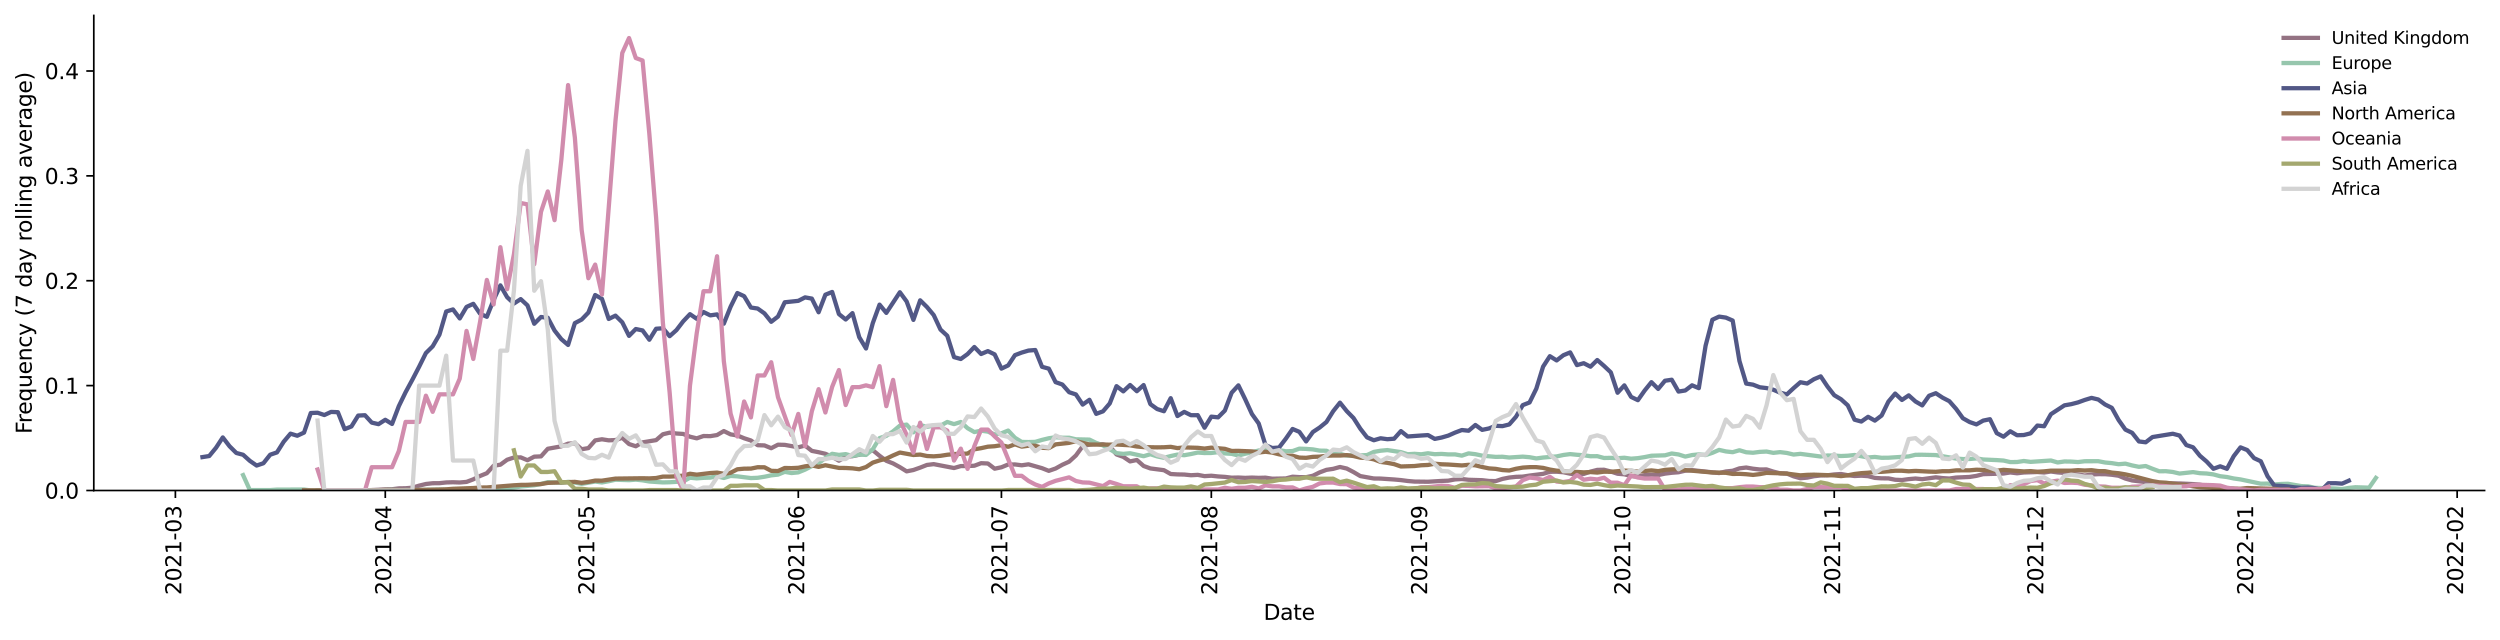 <?xml version="1.0" encoding="utf-8" standalone="no"?>
<!DOCTYPE svg PUBLIC "-//W3C//DTD SVG 1.1//EN"
  "http://www.w3.org/Graphics/SVG/1.1/DTD/svg11.dtd">
<svg height="298.621pt" version="1.1" viewBox="0 0 1166.981 298.621" width="1166.981pt" xmlns="http://www.w3.org/2000/svg" xmlns:xlink="http://www.w3.org/1999/xlink">
 <defs>
  <style type="text/css">*{stroke-linecap:butt;stroke-linejoin:round;}</style>
 </defs>
 <g id="figure_1">
  <g id="patch_1">
   <path d="M 0 298.621 
L 1166.981 298.621 
L 1166.981 0 
L 0 0 
z
" style="fill:#ffffff;"/>
  </g>
  <g id="axes_1">
   <g id="patch_2">
    <path d="M 43.781 228.96 
L 1159.781 228.96 
L 1159.781 7.2 
L 43.781 7.2 
z
" style="fill:#ffffff;"/>
   </g>
   <g id="matplotlib.axis_1">
    <g id="xtick_1">
     <g id="line2d_1">
      <defs>
       <path d="M 0 0 
L 0 3.5 
" id="m18a3d59ddf" style="stroke:#000000;stroke-width:0.8;"/>
      </defs>
      <g>
       <use style="stroke:#000000;stroke-width:0.8;" x="81.866" xlink:href="#m18a3d59ddf" y="228.96"/>
      </g>
     </g>
     <g id="text_1">
      <!-- 2021-03 -->
      <g transform="translate(84.626 277.743)rotate(-90)scale(0.1 -0.1)">
       <defs>
        <path d="M 1228 531 
L 3431 531 
L 3431 0 
L 469 0 
L 469 531 
Q 828 903 1448 1529 
Q 2069 2156 2228 2338 
Q 2531 2678 2651 2914 
Q 2772 3150 2772 3378 
Q 2772 3750 2511 3984 
Q 2250 4219 1831 4219 
Q 1534 4219 1204 4116 
Q 875 4013 500 3803 
L 500 4441 
Q 881 4594 1212 4672 
Q 1544 4750 1819 4750 
Q 2544 4750 2975 4387 
Q 3406 4025 3406 3419 
Q 3406 3131 3298 2873 
Q 3191 2616 2906 2266 
Q 2828 2175 2409 1742 
Q 1991 1309 1228 531 
z
" id="DejaVuSans-32" transform="scale(0.016)"/>
        <path d="M 2034 4250 
Q 1547 4250 1301 3770 
Q 1056 3291 1056 2328 
Q 1056 1369 1301 889 
Q 1547 409 2034 409 
Q 2525 409 2770 889 
Q 3016 1369 3016 2328 
Q 3016 3291 2770 3770 
Q 2525 4250 2034 4250 
z
M 2034 4750 
Q 2819 4750 3233 4129 
Q 3647 3509 3647 2328 
Q 3647 1150 3233 529 
Q 2819 -91 2034 -91 
Q 1250 -91 836 529 
Q 422 1150 422 2328 
Q 422 3509 836 4129 
Q 1250 4750 2034 4750 
z
" id="DejaVuSans-30" transform="scale(0.016)"/>
        <path d="M 794 531 
L 1825 531 
L 1825 4091 
L 703 3866 
L 703 4441 
L 1819 4666 
L 2450 4666 
L 2450 531 
L 3481 531 
L 3481 0 
L 794 0 
L 794 531 
z
" id="DejaVuSans-31" transform="scale(0.016)"/>
        <path d="M 313 2009 
L 1997 2009 
L 1997 1497 
L 313 1497 
L 313 2009 
z
" id="DejaVuSans-2d" transform="scale(0.016)"/>
        <path d="M 2597 2516 
Q 3050 2419 3304 2112 
Q 3559 1806 3559 1356 
Q 3559 666 3084 287 
Q 2609 -91 1734 -91 
Q 1441 -91 1130 -33 
Q 819 25 488 141 
L 488 750 
Q 750 597 1062 519 
Q 1375 441 1716 441 
Q 2309 441 2620 675 
Q 2931 909 2931 1356 
Q 2931 1769 2642 2001 
Q 2353 2234 1838 2234 
L 1294 2234 
L 1294 2753 
L 1863 2753 
Q 2328 2753 2575 2939 
Q 2822 3125 2822 3475 
Q 2822 3834 2567 4026 
Q 2313 4219 1838 4219 
Q 1578 4219 1281 4162 
Q 984 4106 628 3988 
L 628 4550 
Q 988 4650 1302 4700 
Q 1616 4750 1894 4750 
Q 2613 4750 3031 4423 
Q 3450 4097 3450 3541 
Q 3450 3153 3228 2886 
Q 3006 2619 2597 2516 
z
" id="DejaVuSans-33" transform="scale(0.016)"/>
       </defs>
       <use xlink:href="#DejaVuSans-32"/>
       <use x="63.623" xlink:href="#DejaVuSans-30"/>
       <use x="127.246" xlink:href="#DejaVuSans-32"/>
       <use x="190.869" xlink:href="#DejaVuSans-31"/>
       <use x="254.492" xlink:href="#DejaVuSans-2d"/>
       <use x="290.576" xlink:href="#DejaVuSans-30"/>
       <use x="354.199" xlink:href="#DejaVuSans-33"/>
      </g>
     </g>
    </g>
    <g id="xtick_2">
     <g id="line2d_2">
      <g>
       <use style="stroke:#000000;stroke-width:0.8;" x="179.844" xlink:href="#m18a3d59ddf" y="228.96"/>
      </g>
     </g>
     <g id="text_2">
      <!-- 2021-04 -->
      <g transform="translate(182.603 277.743)rotate(-90)scale(0.1 -0.1)">
       <defs>
        <path d="M 2419 4116 
L 825 1625 
L 2419 1625 
L 2419 4116 
z
M 2253 4666 
L 3047 4666 
L 3047 1625 
L 3713 1625 
L 3713 1100 
L 3047 1100 
L 3047 0 
L 2419 0 
L 2419 1100 
L 313 1100 
L 313 1709 
L 2253 4666 
z
" id="DejaVuSans-34" transform="scale(0.016)"/>
       </defs>
       <use xlink:href="#DejaVuSans-32"/>
       <use x="63.623" xlink:href="#DejaVuSans-30"/>
       <use x="127.246" xlink:href="#DejaVuSans-32"/>
       <use x="190.869" xlink:href="#DejaVuSans-31"/>
       <use x="254.492" xlink:href="#DejaVuSans-2d"/>
       <use x="290.576" xlink:href="#DejaVuSans-30"/>
       <use x="354.199" xlink:href="#DejaVuSans-34"/>
      </g>
     </g>
    </g>
    <g id="xtick_3">
     <g id="line2d_3">
      <g>
       <use style="stroke:#000000;stroke-width:0.8;" x="274.661" xlink:href="#m18a3d59ddf" y="228.96"/>
      </g>
     </g>
     <g id="text_3">
      <!-- 2021-05 -->
      <g transform="translate(277.421 277.743)rotate(-90)scale(0.1 -0.1)">
       <defs>
        <path d="M 691 4666 
L 3169 4666 
L 3169 4134 
L 1269 4134 
L 1269 2991 
Q 1406 3038 1543 3061 
Q 1681 3084 1819 3084 
Q 2600 3084 3056 2656 
Q 3513 2228 3513 1497 
Q 3513 744 3044 326 
Q 2575 -91 1722 -91 
Q 1428 -91 1123 -41 
Q 819 9 494 109 
L 494 744 
Q 775 591 1075 516 
Q 1375 441 1709 441 
Q 2250 441 2565 725 
Q 2881 1009 2881 1497 
Q 2881 1984 2565 2268 
Q 2250 2553 1709 2553 
Q 1456 2553 1204 2497 
Q 953 2441 691 2322 
L 691 4666 
z
" id="DejaVuSans-35" transform="scale(0.016)"/>
       </defs>
       <use xlink:href="#DejaVuSans-32"/>
       <use x="63.623" xlink:href="#DejaVuSans-30"/>
       <use x="127.246" xlink:href="#DejaVuSans-32"/>
       <use x="190.869" xlink:href="#DejaVuSans-31"/>
       <use x="254.492" xlink:href="#DejaVuSans-2d"/>
       <use x="290.576" xlink:href="#DejaVuSans-30"/>
       <use x="354.199" xlink:href="#DejaVuSans-35"/>
      </g>
     </g>
    </g>
    <g id="xtick_4">
     <g id="line2d_4">
      <g>
       <use style="stroke:#000000;stroke-width:0.8;" x="372.639" xlink:href="#m18a3d59ddf" y="228.96"/>
      </g>
     </g>
     <g id="text_4">
      <!-- 2021-06 -->
      <g transform="translate(375.399 277.743)rotate(-90)scale(0.1 -0.1)">
       <defs>
        <path d="M 2113 2584 
Q 1688 2584 1439 2293 
Q 1191 2003 1191 1497 
Q 1191 994 1439 701 
Q 1688 409 2113 409 
Q 2538 409 2786 701 
Q 3034 994 3034 1497 
Q 3034 2003 2786 2293 
Q 2538 2584 2113 2584 
z
M 3366 4563 
L 3366 3988 
Q 3128 4100 2886 4159 
Q 2644 4219 2406 4219 
Q 1781 4219 1451 3797 
Q 1122 3375 1075 2522 
Q 1259 2794 1537 2939 
Q 1816 3084 2150 3084 
Q 2853 3084 3261 2657 
Q 3669 2231 3669 1497 
Q 3669 778 3244 343 
Q 2819 -91 2113 -91 
Q 1303 -91 875 529 
Q 447 1150 447 2328 
Q 447 3434 972 4092 
Q 1497 4750 2381 4750 
Q 2619 4750 2861 4703 
Q 3103 4656 3366 4563 
z
" id="DejaVuSans-36" transform="scale(0.016)"/>
       </defs>
       <use xlink:href="#DejaVuSans-32"/>
       <use x="63.623" xlink:href="#DejaVuSans-30"/>
       <use x="127.246" xlink:href="#DejaVuSans-32"/>
       <use x="190.869" xlink:href="#DejaVuSans-31"/>
       <use x="254.492" xlink:href="#DejaVuSans-2d"/>
       <use x="290.576" xlink:href="#DejaVuSans-30"/>
       <use x="354.199" xlink:href="#DejaVuSans-36"/>
      </g>
     </g>
    </g>
    <g id="xtick_5">
     <g id="line2d_5">
      <g>
       <use style="stroke:#000000;stroke-width:0.8;" x="467.457" xlink:href="#m18a3d59ddf" y="228.96"/>
      </g>
     </g>
     <g id="text_5">
      <!-- 2021-07 -->
      <g transform="translate(470.216 277.743)rotate(-90)scale(0.1 -0.1)">
       <defs>
        <path d="M 525 4666 
L 3525 4666 
L 3525 4397 
L 1831 0 
L 1172 0 
L 2766 4134 
L 525 4134 
L 525 4666 
z
" id="DejaVuSans-37" transform="scale(0.016)"/>
       </defs>
       <use xlink:href="#DejaVuSans-32"/>
       <use x="63.623" xlink:href="#DejaVuSans-30"/>
       <use x="127.246" xlink:href="#DejaVuSans-32"/>
       <use x="190.869" xlink:href="#DejaVuSans-31"/>
       <use x="254.492" xlink:href="#DejaVuSans-2d"/>
       <use x="290.576" xlink:href="#DejaVuSans-30"/>
       <use x="354.199" xlink:href="#DejaVuSans-37"/>
      </g>
     </g>
    </g>
    <g id="xtick_6">
     <g id="line2d_6">
      <g>
       <use style="stroke:#000000;stroke-width:0.8;" x="565.435" xlink:href="#m18a3d59ddf" y="228.96"/>
      </g>
     </g>
     <g id="text_6">
      <!-- 2021-08 -->
      <g transform="translate(568.194 277.743)rotate(-90)scale(0.1 -0.1)">
       <defs>
        <path d="M 2034 2216 
Q 1584 2216 1326 1975 
Q 1069 1734 1069 1313 
Q 1069 891 1326 650 
Q 1584 409 2034 409 
Q 2484 409 2743 651 
Q 3003 894 3003 1313 
Q 3003 1734 2745 1975 
Q 2488 2216 2034 2216 
z
M 1403 2484 
Q 997 2584 770 2862 
Q 544 3141 544 3541 
Q 544 4100 942 4425 
Q 1341 4750 2034 4750 
Q 2731 4750 3128 4425 
Q 3525 4100 3525 3541 
Q 3525 3141 3298 2862 
Q 3072 2584 2669 2484 
Q 3125 2378 3379 2068 
Q 3634 1759 3634 1313 
Q 3634 634 3220 271 
Q 2806 -91 2034 -91 
Q 1263 -91 848 271 
Q 434 634 434 1313 
Q 434 1759 690 2068 
Q 947 2378 1403 2484 
z
M 1172 3481 
Q 1172 3119 1398 2916 
Q 1625 2713 2034 2713 
Q 2441 2713 2670 2916 
Q 2900 3119 2900 3481 
Q 2900 3844 2670 4047 
Q 2441 4250 2034 4250 
Q 1625 4250 1398 4047 
Q 1172 3844 1172 3481 
z
" id="DejaVuSans-38" transform="scale(0.016)"/>
       </defs>
       <use xlink:href="#DejaVuSans-32"/>
       <use x="63.623" xlink:href="#DejaVuSans-30"/>
       <use x="127.246" xlink:href="#DejaVuSans-32"/>
       <use x="190.869" xlink:href="#DejaVuSans-31"/>
       <use x="254.492" xlink:href="#DejaVuSans-2d"/>
       <use x="290.576" xlink:href="#DejaVuSans-30"/>
       <use x="354.199" xlink:href="#DejaVuSans-38"/>
      </g>
     </g>
    </g>
    <g id="xtick_7">
     <g id="line2d_7">
      <g>
       <use style="stroke:#000000;stroke-width:0.8;" x="663.413" xlink:href="#m18a3d59ddf" y="228.96"/>
      </g>
     </g>
     <g id="text_7">
      <!-- 2021-09 -->
      <g transform="translate(666.172 277.743)rotate(-90)scale(0.1 -0.1)">
       <defs>
        <path d="M 703 97 
L 703 672 
Q 941 559 1184 500 
Q 1428 441 1663 441 
Q 2288 441 2617 861 
Q 2947 1281 2994 2138 
Q 2813 1869 2534 1725 
Q 2256 1581 1919 1581 
Q 1219 1581 811 2004 
Q 403 2428 403 3163 
Q 403 3881 828 4315 
Q 1253 4750 1959 4750 
Q 2769 4750 3195 4129 
Q 3622 3509 3622 2328 
Q 3622 1225 3098 567 
Q 2575 -91 1691 -91 
Q 1453 -91 1209 -44 
Q 966 3 703 97 
z
M 1959 2075 
Q 2384 2075 2632 2365 
Q 2881 2656 2881 3163 
Q 2881 3666 2632 3958 
Q 2384 4250 1959 4250 
Q 1534 4250 1286 3958 
Q 1038 3666 1038 3163 
Q 1038 2656 1286 2365 
Q 1534 2075 1959 2075 
z
" id="DejaVuSans-39" transform="scale(0.016)"/>
       </defs>
       <use xlink:href="#DejaVuSans-32"/>
       <use x="63.623" xlink:href="#DejaVuSans-30"/>
       <use x="127.246" xlink:href="#DejaVuSans-32"/>
       <use x="190.869" xlink:href="#DejaVuSans-31"/>
       <use x="254.492" xlink:href="#DejaVuSans-2d"/>
       <use x="290.576" xlink:href="#DejaVuSans-30"/>
       <use x="354.199" xlink:href="#DejaVuSans-39"/>
      </g>
     </g>
    </g>
    <g id="xtick_8">
     <g id="line2d_8">
      <g>
       <use style="stroke:#000000;stroke-width:0.8;" x="758.23" xlink:href="#m18a3d59ddf" y="228.96"/>
      </g>
     </g>
     <g id="text_8">
      <!-- 2021-10 -->
      <g transform="translate(760.989 277.743)rotate(-90)scale(0.1 -0.1)">
       <use xlink:href="#DejaVuSans-32"/>
       <use x="63.623" xlink:href="#DejaVuSans-30"/>
       <use x="127.246" xlink:href="#DejaVuSans-32"/>
       <use x="190.869" xlink:href="#DejaVuSans-31"/>
       <use x="254.492" xlink:href="#DejaVuSans-2d"/>
       <use x="290.576" xlink:href="#DejaVuSans-31"/>
       <use x="354.199" xlink:href="#DejaVuSans-30"/>
      </g>
     </g>
    </g>
    <g id="xtick_9">
     <g id="line2d_9">
      <g>
       <use style="stroke:#000000;stroke-width:0.8;" x="856.208" xlink:href="#m18a3d59ddf" y="228.96"/>
      </g>
     </g>
     <g id="text_9">
      <!-- 2021-11 -->
      <g transform="translate(858.967 277.743)rotate(-90)scale(0.1 -0.1)">
       <use xlink:href="#DejaVuSans-32"/>
       <use x="63.623" xlink:href="#DejaVuSans-30"/>
       <use x="127.246" xlink:href="#DejaVuSans-32"/>
       <use x="190.869" xlink:href="#DejaVuSans-31"/>
       <use x="254.492" xlink:href="#DejaVuSans-2d"/>
       <use x="290.576" xlink:href="#DejaVuSans-31"/>
       <use x="354.199" xlink:href="#DejaVuSans-31"/>
      </g>
     </g>
    </g>
    <g id="xtick_10">
     <g id="line2d_10">
      <g>
       <use style="stroke:#000000;stroke-width:0.8;" x="951.025" xlink:href="#m18a3d59ddf" y="228.96"/>
      </g>
     </g>
     <g id="text_10">
      <!-- 2021-12 -->
      <g transform="translate(953.784 277.743)rotate(-90)scale(0.1 -0.1)">
       <use xlink:href="#DejaVuSans-32"/>
       <use x="63.623" xlink:href="#DejaVuSans-30"/>
       <use x="127.246" xlink:href="#DejaVuSans-32"/>
       <use x="190.869" xlink:href="#DejaVuSans-31"/>
       <use x="254.492" xlink:href="#DejaVuSans-2d"/>
       <use x="290.576" xlink:href="#DejaVuSans-31"/>
       <use x="354.199" xlink:href="#DejaVuSans-32"/>
      </g>
     </g>
    </g>
    <g id="xtick_11">
     <g id="line2d_11">
      <g>
       <use style="stroke:#000000;stroke-width:0.8;" x="1049.003" xlink:href="#m18a3d59ddf" y="228.96"/>
      </g>
     </g>
     <g id="text_11">
      <!-- 2022-01 -->
      <g transform="translate(1051.762 277.743)rotate(-90)scale(0.1 -0.1)">
       <use xlink:href="#DejaVuSans-32"/>
       <use x="63.623" xlink:href="#DejaVuSans-30"/>
       <use x="127.246" xlink:href="#DejaVuSans-32"/>
       <use x="190.869" xlink:href="#DejaVuSans-32"/>
       <use x="254.492" xlink:href="#DejaVuSans-2d"/>
       <use x="290.576" xlink:href="#DejaVuSans-30"/>
       <use x="354.199" xlink:href="#DejaVuSans-31"/>
      </g>
     </g>
    </g>
    <g id="xtick_12">
     <g id="line2d_12">
      <g>
       <use style="stroke:#000000;stroke-width:0.8;" x="1146.981" xlink:href="#m18a3d59ddf" y="228.96"/>
      </g>
     </g>
     <g id="text_12">
      <!-- 2022-02 -->
      <g transform="translate(1149.74 277.743)rotate(-90)scale(0.1 -0.1)">
       <use xlink:href="#DejaVuSans-32"/>
       <use x="63.623" xlink:href="#DejaVuSans-30"/>
       <use x="127.246" xlink:href="#DejaVuSans-32"/>
       <use x="190.869" xlink:href="#DejaVuSans-32"/>
       <use x="254.492" xlink:href="#DejaVuSans-2d"/>
       <use x="290.576" xlink:href="#DejaVuSans-30"/>
       <use x="354.199" xlink:href="#DejaVuSans-32"/>
      </g>
     </g>
    </g>
    <g id="text_13">
     <!-- Date -->
     <g transform="translate(589.83 289.341)scale(0.1 -0.1)">
      <defs>
       <path d="M 1259 4147 
L 1259 519 
L 2022 519 
Q 2988 519 3436 956 
Q 3884 1394 3884 2338 
Q 3884 3275 3436 3711 
Q 2988 4147 2022 4147 
L 1259 4147 
z
M 628 4666 
L 1925 4666 
Q 3281 4666 3915 4102 
Q 4550 3538 4550 2338 
Q 4550 1131 3912 565 
Q 3275 0 1925 0 
L 628 0 
L 628 4666 
z
" id="DejaVuSans-44" transform="scale(0.016)"/>
       <path d="M 2194 1759 
Q 1497 1759 1228 1600 
Q 959 1441 959 1056 
Q 959 750 1161 570 
Q 1363 391 1709 391 
Q 2188 391 2477 730 
Q 2766 1069 2766 1631 
L 2766 1759 
L 2194 1759 
z
M 3341 1997 
L 3341 0 
L 2766 0 
L 2766 531 
Q 2569 213 2275 61 
Q 1981 -91 1556 -91 
Q 1019 -91 701 211 
Q 384 513 384 1019 
Q 384 1609 779 1909 
Q 1175 2209 1959 2209 
L 2766 2209 
L 2766 2266 
Q 2766 2663 2505 2880 
Q 2244 3097 1772 3097 
Q 1472 3097 1187 3025 
Q 903 2953 641 2809 
L 641 3341 
Q 956 3463 1253 3523 
Q 1550 3584 1831 3584 
Q 2591 3584 2966 3190 
Q 3341 2797 3341 1997 
z
" id="DejaVuSans-61" transform="scale(0.016)"/>
       <path d="M 1172 4494 
L 1172 3500 
L 2356 3500 
L 2356 3053 
L 1172 3053 
L 1172 1153 
Q 1172 725 1289 603 
Q 1406 481 1766 481 
L 2356 481 
L 2356 0 
L 1766 0 
Q 1100 0 847 248 
Q 594 497 594 1153 
L 594 3053 
L 172 3053 
L 172 3500 
L 594 3500 
L 594 4494 
L 1172 4494 
z
" id="DejaVuSans-74" transform="scale(0.016)"/>
       <path d="M 3597 1894 
L 3597 1613 
L 953 1613 
Q 991 1019 1311 708 
Q 1631 397 2203 397 
Q 2534 397 2845 478 
Q 3156 559 3463 722 
L 3463 178 
Q 3153 47 2828 -22 
Q 2503 -91 2169 -91 
Q 1331 -91 842 396 
Q 353 884 353 1716 
Q 353 2575 817 3079 
Q 1281 3584 2069 3584 
Q 2775 3584 3186 3129 
Q 3597 2675 3597 1894 
z
M 3022 2063 
Q 3016 2534 2758 2815 
Q 2500 3097 2075 3097 
Q 1594 3097 1305 2825 
Q 1016 2553 972 2059 
L 3022 2063 
z
" id="DejaVuSans-65" transform="scale(0.016)"/>
      </defs>
      <use xlink:href="#DejaVuSans-44"/>
      <use x="77.002" xlink:href="#DejaVuSans-61"/>
      <use x="138.281" xlink:href="#DejaVuSans-74"/>
      <use x="177.49" xlink:href="#DejaVuSans-65"/>
     </g>
    </g>
   </g>
   <g id="matplotlib.axis_2">
    <g id="ytick_1">
     <g id="line2d_13">
      <defs>
       <path d="M 0 0 
L -3.5 0 
" id="m7a2f901b8d" style="stroke:#000000;stroke-width:0.8;"/>
      </defs>
      <g>
       <use style="stroke:#000000;stroke-width:0.8;" x="43.781" xlink:href="#m7a2f901b8d" y="228.96"/>
      </g>
     </g>
     <g id="text_14">
      <!-- 0.0 -->
      <g transform="translate(20.878 232.759)scale(0.1 -0.1)">
       <defs>
        <path d="M 684 794 
L 1344 794 
L 1344 0 
L 684 0 
L 684 794 
z
" id="DejaVuSans-2e" transform="scale(0.016)"/>
       </defs>
       <use xlink:href="#DejaVuSans-30"/>
       <use x="63.623" xlink:href="#DejaVuSans-2e"/>
       <use x="95.41" xlink:href="#DejaVuSans-30"/>
      </g>
     </g>
    </g>
    <g id="ytick_2">
     <g id="line2d_14">
      <g>
       <use style="stroke:#000000;stroke-width:0.8;" x="43.781" xlink:href="#m7a2f901b8d" y="180.003"/>
      </g>
     </g>
     <g id="text_15">
      <!-- 0.1 -->
      <g transform="translate(20.878 183.802)scale(0.1 -0.1)">
       <use xlink:href="#DejaVuSans-30"/>
       <use x="63.623" xlink:href="#DejaVuSans-2e"/>
       <use x="95.41" xlink:href="#DejaVuSans-31"/>
      </g>
     </g>
    </g>
    <g id="ytick_3">
     <g id="line2d_15">
      <g>
       <use style="stroke:#000000;stroke-width:0.8;" x="43.781" xlink:href="#m7a2f901b8d" y="131.046"/>
      </g>
     </g>
     <g id="text_16">
      <!-- 0.2 -->
      <g transform="translate(20.878 134.846)scale(0.1 -0.1)">
       <use xlink:href="#DejaVuSans-30"/>
       <use x="63.623" xlink:href="#DejaVuSans-2e"/>
       <use x="95.41" xlink:href="#DejaVuSans-32"/>
      </g>
     </g>
    </g>
    <g id="ytick_4">
     <g id="line2d_16">
      <g>
       <use style="stroke:#000000;stroke-width:0.8;" x="43.781" xlink:href="#m7a2f901b8d" y="82.09"/>
      </g>
     </g>
     <g id="text_17">
      <!-- 0.3 -->
      <g transform="translate(20.878 85.889)scale(0.1 -0.1)">
       <use xlink:href="#DejaVuSans-30"/>
       <use x="63.623" xlink:href="#DejaVuSans-2e"/>
       <use x="95.41" xlink:href="#DejaVuSans-33"/>
      </g>
     </g>
    </g>
    <g id="ytick_5">
     <g id="line2d_17">
      <g>
       <use style="stroke:#000000;stroke-width:0.8;" x="43.781" xlink:href="#m7a2f901b8d" y="33.133"/>
      </g>
     </g>
     <g id="text_18">
      <!-- 0.4 -->
      <g transform="translate(20.878 36.932)scale(0.1 -0.1)">
       <use xlink:href="#DejaVuSans-30"/>
       <use x="63.623" xlink:href="#DejaVuSans-2e"/>
       <use x="95.41" xlink:href="#DejaVuSans-34"/>
      </g>
     </g>
    </g>
    <g id="text_19">
     <!-- Frequency (7 day rolling average) -->
     <g transform="translate(14.798 202.529)rotate(-90)scale(0.1 -0.1)">
      <defs>
       <path d="M 628 4666 
L 3309 4666 
L 3309 4134 
L 1259 4134 
L 1259 2759 
L 3109 2759 
L 3109 2228 
L 1259 2228 
L 1259 0 
L 628 0 
L 628 4666 
z
" id="DejaVuSans-46" transform="scale(0.016)"/>
       <path d="M 2631 2963 
Q 2534 3019 2420 3045 
Q 2306 3072 2169 3072 
Q 1681 3072 1420 2755 
Q 1159 2438 1159 1844 
L 1159 0 
L 581 0 
L 581 3500 
L 1159 3500 
L 1159 2956 
Q 1341 3275 1631 3429 
Q 1922 3584 2338 3584 
Q 2397 3584 2469 3576 
Q 2541 3569 2628 3553 
L 2631 2963 
z
" id="DejaVuSans-72" transform="scale(0.016)"/>
       <path d="M 947 1747 
Q 947 1113 1208 752 
Q 1469 391 1925 391 
Q 2381 391 2643 752 
Q 2906 1113 2906 1747 
Q 2906 2381 2643 2742 
Q 2381 3103 1925 3103 
Q 1469 3103 1208 2742 
Q 947 2381 947 1747 
z
M 2906 525 
Q 2725 213 2448 61 
Q 2172 -91 1784 -91 
Q 1150 -91 751 415 
Q 353 922 353 1747 
Q 353 2572 751 3078 
Q 1150 3584 1784 3584 
Q 2172 3584 2448 3432 
Q 2725 3281 2906 2969 
L 2906 3500 
L 3481 3500 
L 3481 -1331 
L 2906 -1331 
L 2906 525 
z
" id="DejaVuSans-71" transform="scale(0.016)"/>
       <path d="M 544 1381 
L 544 3500 
L 1119 3500 
L 1119 1403 
Q 1119 906 1312 657 
Q 1506 409 1894 409 
Q 2359 409 2629 706 
Q 2900 1003 2900 1516 
L 2900 3500 
L 3475 3500 
L 3475 0 
L 2900 0 
L 2900 538 
Q 2691 219 2414 64 
Q 2138 -91 1772 -91 
Q 1169 -91 856 284 
Q 544 659 544 1381 
z
M 1991 3584 
L 1991 3584 
z
" id="DejaVuSans-75" transform="scale(0.016)"/>
       <path d="M 3513 2113 
L 3513 0 
L 2938 0 
L 2938 2094 
Q 2938 2591 2744 2837 
Q 2550 3084 2163 3084 
Q 1697 3084 1428 2787 
Q 1159 2491 1159 1978 
L 1159 0 
L 581 0 
L 581 3500 
L 1159 3500 
L 1159 2956 
Q 1366 3272 1645 3428 
Q 1925 3584 2291 3584 
Q 2894 3584 3203 3211 
Q 3513 2838 3513 2113 
z
" id="DejaVuSans-6e" transform="scale(0.016)"/>
       <path d="M 3122 3366 
L 3122 2828 
Q 2878 2963 2633 3030 
Q 2388 3097 2138 3097 
Q 1578 3097 1268 2742 
Q 959 2388 959 1747 
Q 959 1106 1268 751 
Q 1578 397 2138 397 
Q 2388 397 2633 464 
Q 2878 531 3122 666 
L 3122 134 
Q 2881 22 2623 -34 
Q 2366 -91 2075 -91 
Q 1284 -91 818 406 
Q 353 903 353 1747 
Q 353 2603 823 3093 
Q 1294 3584 2113 3584 
Q 2378 3584 2631 3529 
Q 2884 3475 3122 3366 
z
" id="DejaVuSans-63" transform="scale(0.016)"/>
       <path d="M 2059 -325 
Q 1816 -950 1584 -1140 
Q 1353 -1331 966 -1331 
L 506 -1331 
L 506 -850 
L 844 -850 
Q 1081 -850 1212 -737 
Q 1344 -625 1503 -206 
L 1606 56 
L 191 3500 
L 800 3500 
L 1894 763 
L 2988 3500 
L 3597 3500 
L 2059 -325 
z
" id="DejaVuSans-79" transform="scale(0.016)"/>
       <path id="DejaVuSans-20" transform="scale(0.016)"/>
       <path d="M 1984 4856 
Q 1566 4138 1362 3434 
Q 1159 2731 1159 2009 
Q 1159 1288 1364 580 
Q 1569 -128 1984 -844 
L 1484 -844 
Q 1016 -109 783 600 
Q 550 1309 550 2009 
Q 550 2706 781 3412 
Q 1013 4119 1484 4856 
L 1984 4856 
z
" id="DejaVuSans-28" transform="scale(0.016)"/>
       <path d="M 2906 2969 
L 2906 4863 
L 3481 4863 
L 3481 0 
L 2906 0 
L 2906 525 
Q 2725 213 2448 61 
Q 2172 -91 1784 -91 
Q 1150 -91 751 415 
Q 353 922 353 1747 
Q 353 2572 751 3078 
Q 1150 3584 1784 3584 
Q 2172 3584 2448 3432 
Q 2725 3281 2906 2969 
z
M 947 1747 
Q 947 1113 1208 752 
Q 1469 391 1925 391 
Q 2381 391 2643 752 
Q 2906 1113 2906 1747 
Q 2906 2381 2643 2742 
Q 2381 3103 1925 3103 
Q 1469 3103 1208 2742 
Q 947 2381 947 1747 
z
" id="DejaVuSans-64" transform="scale(0.016)"/>
       <path d="M 1959 3097 
Q 1497 3097 1228 2736 
Q 959 2375 959 1747 
Q 959 1119 1226 758 
Q 1494 397 1959 397 
Q 2419 397 2687 759 
Q 2956 1122 2956 1747 
Q 2956 2369 2687 2733 
Q 2419 3097 1959 3097 
z
M 1959 3584 
Q 2709 3584 3137 3096 
Q 3566 2609 3566 1747 
Q 3566 888 3137 398 
Q 2709 -91 1959 -91 
Q 1206 -91 779 398 
Q 353 888 353 1747 
Q 353 2609 779 3096 
Q 1206 3584 1959 3584 
z
" id="DejaVuSans-6f" transform="scale(0.016)"/>
       <path d="M 603 4863 
L 1178 4863 
L 1178 0 
L 603 0 
L 603 4863 
z
" id="DejaVuSans-6c" transform="scale(0.016)"/>
       <path d="M 603 3500 
L 1178 3500 
L 1178 0 
L 603 0 
L 603 3500 
z
M 603 4863 
L 1178 4863 
L 1178 4134 
L 603 4134 
L 603 4863 
z
" id="DejaVuSans-69" transform="scale(0.016)"/>
       <path d="M 2906 1791 
Q 2906 2416 2648 2759 
Q 2391 3103 1925 3103 
Q 1463 3103 1205 2759 
Q 947 2416 947 1791 
Q 947 1169 1205 825 
Q 1463 481 1925 481 
Q 2391 481 2648 825 
Q 2906 1169 2906 1791 
z
M 3481 434 
Q 3481 -459 3084 -895 
Q 2688 -1331 1869 -1331 
Q 1566 -1331 1297 -1286 
Q 1028 -1241 775 -1147 
L 775 -588 
Q 1028 -725 1275 -790 
Q 1522 -856 1778 -856 
Q 2344 -856 2625 -561 
Q 2906 -266 2906 331 
L 2906 616 
Q 2728 306 2450 153 
Q 2172 0 1784 0 
Q 1141 0 747 490 
Q 353 981 353 1791 
Q 353 2603 747 3093 
Q 1141 3584 1784 3584 
Q 2172 3584 2450 3431 
Q 2728 3278 2906 2969 
L 2906 3500 
L 3481 3500 
L 3481 434 
z
" id="DejaVuSans-67" transform="scale(0.016)"/>
       <path d="M 191 3500 
L 800 3500 
L 1894 563 
L 2988 3500 
L 3597 3500 
L 2284 0 
L 1503 0 
L 191 3500 
z
" id="DejaVuSans-76" transform="scale(0.016)"/>
       <path d="M 513 4856 
L 1013 4856 
Q 1481 4119 1714 3412 
Q 1947 2706 1947 2009 
Q 1947 1309 1714 600 
Q 1481 -109 1013 -844 
L 513 -844 
Q 928 -128 1133 580 
Q 1338 1288 1338 2009 
Q 1338 2731 1133 3434 
Q 928 4138 513 4856 
z
" id="DejaVuSans-29" transform="scale(0.016)"/>
      </defs>
      <use xlink:href="#DejaVuSans-46"/>
      <use x="50.27" xlink:href="#DejaVuSans-72"/>
      <use x="89.133" xlink:href="#DejaVuSans-65"/>
      <use x="150.656" xlink:href="#DejaVuSans-71"/>
      <use x="214.133" xlink:href="#DejaVuSans-75"/>
      <use x="277.512" xlink:href="#DejaVuSans-65"/>
      <use x="339.035" xlink:href="#DejaVuSans-6e"/>
      <use x="402.414" xlink:href="#DejaVuSans-63"/>
      <use x="457.395" xlink:href="#DejaVuSans-79"/>
      <use x="516.574" xlink:href="#DejaVuSans-20"/>
      <use x="548.361" xlink:href="#DejaVuSans-28"/>
      <use x="587.375" xlink:href="#DejaVuSans-37"/>
      <use x="650.998" xlink:href="#DejaVuSans-20"/>
      <use x="682.785" xlink:href="#DejaVuSans-64"/>
      <use x="746.262" xlink:href="#DejaVuSans-61"/>
      <use x="807.541" xlink:href="#DejaVuSans-79"/>
      <use x="866.721" xlink:href="#DejaVuSans-20"/>
      <use x="898.508" xlink:href="#DejaVuSans-72"/>
      <use x="937.371" xlink:href="#DejaVuSans-6f"/>
      <use x="998.553" xlink:href="#DejaVuSans-6c"/>
      <use x="1026.336" xlink:href="#DejaVuSans-6c"/>
      <use x="1054.119" xlink:href="#DejaVuSans-69"/>
      <use x="1081.902" xlink:href="#DejaVuSans-6e"/>
      <use x="1145.281" xlink:href="#DejaVuSans-67"/>
      <use x="1208.758" xlink:href="#DejaVuSans-20"/>
      <use x="1240.545" xlink:href="#DejaVuSans-61"/>
      <use x="1301.824" xlink:href="#DejaVuSans-76"/>
      <use x="1361.004" xlink:href="#DejaVuSans-65"/>
      <use x="1422.527" xlink:href="#DejaVuSans-72"/>
      <use x="1463.641" xlink:href="#DejaVuSans-61"/>
      <use x="1524.92" xlink:href="#DejaVuSans-67"/>
      <use x="1588.396" xlink:href="#DejaVuSans-65"/>
      <use x="1649.92" xlink:href="#DejaVuSans-29"/>
     </g>
    </g>
   </g>
   <g id="line2d_18">
    <path clip-path="url(#p9e2b5e6514)" d="M 148.238 228.866 
L 154.56 228.923 
L 170.362 228.906 
L 179.844 228.457 
L 183.005 228.378 
L 186.165 227.971 
L 189.326 227.916 
L 192.486 227.655 
L 195.647 226.697 
L 198.808 225.925 
L 201.968 225.574 
L 205.129 225.541 
L 208.289 225.201 
L 211.45 225.114 
L 214.61 225.221 
L 217.771 224.948 
L 220.932 223.748 
L 224.092 222.177 
L 227.253 220.891 
L 230.413 217.411 
L 233.574 216.912 
L 236.735 214.602 
L 239.895 213.561 
L 243.056 213.494 
L 246.216 214.825 
L 249.377 213.17 
L 252.537 213.03 
L 255.698 209.487 
L 262.019 208.346 
L 265.18 207.102 
L 268.34 206.893 
L 271.501 209.706 
L 274.661 209.163 
L 277.822 205.576 
L 280.983 205.052 
L 284.143 205.545 
L 287.304 205.417 
L 290.464 204.362 
L 293.625 207.279 
L 296.785 208.311 
L 299.946 206.496 
L 306.267 205.442 
L 309.428 202.711 
L 312.588 201.96 
L 315.749 202.357 
L 318.91 202.561 
L 322.07 203.85 
L 325.231 204.613 
L 328.391 203.53 
L 331.552 203.593 
L 334.712 203.073 
L 337.873 201.219 
L 341.034 202.763 
L 344.194 203.264 
L 347.355 204.575 
L 350.515 205.61 
L 353.676 207.818 
L 356.836 207.918 
L 359.997 209.218 
L 363.158 207.581 
L 366.318 207.663 
L 372.639 208.8 
L 375.8 207.978 
L 378.961 210.47 
L 382.121 211.091 
L 385.282 211.828 
L 388.442 213.218 
L 391.603 215.054 
L 394.763 213.208 
L 397.924 212.932 
L 401.085 212.271 
L 404.245 211.369 
L 407.406 210.14 
L 410.566 212.751 
L 413.727 215.091 
L 416.887 216.327 
L 420.048 218.064 
L 423.209 220.025 
L 426.369 219.395 
L 429.53 218.28 
L 432.69 217.034 
L 435.851 216.656 
L 445.333 218.471 
L 448.493 217.561 
L 451.654 217.557 
L 454.814 217.397 
L 457.975 216.216 
L 461.136 216.356 
L 464.296 218.779 
L 467.457 218.119 
L 470.617 216.82 
L 473.778 216.796 
L 476.938 217.199 
L 480.099 216.739 
L 486.42 218.549 
L 489.581 219.793 
L 492.741 218.696 
L 495.902 216.939 
L 499.062 215.504 
L 502.223 212.611 
L 505.384 208.294 
L 508.544 207.541 
L 511.705 207.193 
L 514.865 207.418 
L 518.026 208.288 
L 521.187 212.141 
L 524.347 213.255 
L 527.508 215.386 
L 530.668 214.723 
L 533.829 217.511 
L 536.989 218.662 
L 543.311 219.48 
L 546.471 221.262 
L 549.632 221.45 
L 552.792 221.511 
L 555.953 221.835 
L 559.113 221.662 
L 562.274 222.257 
L 565.435 222.066 
L 568.595 222.401 
L 571.756 222.602 
L 574.916 222.981 
L 578.077 222.91 
L 581.237 223.068 
L 584.398 222.936 
L 587.559 223.059 
L 590.719 222.972 
L 593.88 223.457 
L 600.201 223.338 
L 603.362 222.519 
L 606.522 222.713 
L 609.683 222.746 
L 612.843 222.073 
L 616.004 220.507 
L 619.164 219.322 
L 622.325 218.851 
L 625.486 217.983 
L 628.646 218.707 
L 631.807 220.351 
L 634.967 222.226 
L 641.288 223.354 
L 644.449 223.396 
L 650.77 223.821 
L 653.931 224.1 
L 657.091 224.516 
L 660.252 224.791 
L 666.573 224.875 
L 672.894 224.496 
L 676.055 224.375 
L 679.215 223.78 
L 682.376 223.602 
L 685.537 223.956 
L 691.858 224.15 
L 695.018 224.513 
L 698.179 224.576 
L 701.339 223.548 
L 704.5 222.916 
L 707.661 222.586 
L 710.821 222.481 
L 713.982 221.994 
L 720.303 221.188 
L 723.463 220.23 
L 726.624 220.186 
L 729.785 220.44 
L 732.945 221.118 
L 736.106 221.522 
L 739.266 221.228 
L 742.427 220.159 
L 745.588 219.341 
L 748.748 219.274 
L 751.909 220.105 
L 755.069 221.144 
L 758.23 221.401 
L 761.39 222.217 
L 764.551 222.438 
L 767.712 221.777 
L 770.872 221.574 
L 774.033 221.739 
L 777.193 221.085 
L 780.354 220.687 
L 783.514 220.443 
L 786.675 219.7 
L 789.836 219.458 
L 802.478 220.818 
L 805.639 220.081 
L 808.799 219.752 
L 811.96 218.631 
L 815.12 218.241 
L 818.281 218.793 
L 821.441 219.154 
L 824.602 219.12 
L 827.763 220.14 
L 830.923 220.94 
L 834.084 221.051 
L 837.244 222.348 
L 840.405 223.241 
L 843.565 222.955 
L 846.726 222.294 
L 849.887 221.949 
L 853.047 221.863 
L 856.208 221.47 
L 859.368 221.262 
L 862.529 221.816 
L 865.689 222.198 
L 868.85 222.046 
L 872.011 222.262 
L 875.171 223.079 
L 878.332 223.289 
L 881.492 223.307 
L 884.653 223.94 
L 887.814 224.073 
L 890.974 223.652 
L 894.135 223.374 
L 897.295 223.675 
L 903.616 222.814 
L 906.777 223.17 
L 909.938 223.381 
L 913.098 222.919 
L 919.419 222.635 
L 922.58 222.128 
L 925.74 221.328 
L 932.062 221.145 
L 935.222 221.034 
L 938.383 220.538 
L 941.543 220.92 
L 944.704 220.554 
L 951.025 220.342 
L 954.186 220.573 
L 957.346 220.101 
L 960.507 220.523 
L 963.667 220.757 
L 966.828 221.229 
L 969.989 221.449 
L 973.149 221.996 
L 976.31 221.489 
L 979.47 221.33 
L 982.631 221.34 
L 985.791 221.617 
L 988.952 222.068 
L 992.113 223.396 
L 995.273 224.278 
L 1004.755 225.407 
L 1007.915 225.562 
L 1017.397 225.678 
L 1023.718 225.965 
L 1026.879 226.245 
L 1030.04 226.84 
L 1033.2 227.614 
L 1042.682 228.3 
L 1052.164 228.582 
L 1061.645 228.781 
L 1077.448 228.878 
L 1077.448 228.878 
" style="fill:none;stroke:#947383;stroke-linecap:square;stroke-width:2;"/>
   </g>
   <g id="line2d_19">
    <path clip-path="url(#p9e2b5e6514)" d="M 113.472 221.77 
L 116.633 228.764 
L 126.114 228.764 
L 129.275 228.546 
L 141.917 228.513 
L 145.078 228.926 
L 176.684 228.84 
L 183.005 228.65 
L 186.165 228.77 
L 198.808 228.664 
L 205.129 228.526 
L 208.289 228.625 
L 211.45 228.468 
L 217.771 228.474 
L 224.092 228.311 
L 227.253 228.432 
L 236.735 227.875 
L 239.895 227.625 
L 243.056 227.1 
L 249.377 226.521 
L 252.537 225.91 
L 255.698 225.058 
L 262.019 225.339 
L 265.18 224.919 
L 268.34 225.264 
L 271.501 225.863 
L 277.822 224.788 
L 280.983 225.215 
L 284.143 224.634 
L 287.304 223.93 
L 293.625 224.138 
L 296.785 223.892 
L 299.946 224.221 
L 303.107 224.765 
L 309.428 225.19 
L 312.588 225.114 
L 318.91 224.722 
L 322.07 222.998 
L 325.231 223.299 
L 328.391 223.054 
L 331.552 222.949 
L 334.712 222.337 
L 337.873 223.124 
L 341.034 222.165 
L 344.194 222.359 
L 350.515 223.156 
L 353.676 223.032 
L 356.836 222.542 
L 359.997 221.892 
L 363.158 221.548 
L 366.318 220.255 
L 369.479 220.812 
L 372.639 220.502 
L 375.8 219.211 
L 378.961 217.573 
L 382.121 216.21 
L 385.282 213.761 
L 388.442 211.83 
L 391.603 212.343 
L 394.763 211.983 
L 397.924 212.851 
L 401.085 212.194 
L 404.245 212.365 
L 407.406 209.719 
L 410.566 204.505 
L 413.727 203.472 
L 416.887 201.348 
L 420.048 198.692 
L 423.209 198.199 
L 426.369 201.798 
L 429.53 198.395 
L 432.69 199.252 
L 435.851 198.69 
L 439.011 198.697 
L 442.172 196.97 
L 445.333 197.974 
L 448.493 196.987 
L 451.654 199.875 
L 454.814 201.676 
L 457.975 201.028 
L 461.136 201.485 
L 464.296 202.791 
L 467.457 202.251 
L 470.617 200.985 
L 473.778 204.36 
L 476.938 206.287 
L 480.099 206.348 
L 483.26 206.259 
L 486.42 205.338 
L 489.581 204.574 
L 492.741 204.104 
L 495.902 204.326 
L 499.062 204.325 
L 502.223 205.06 
L 508.544 205.204 
L 511.705 206.745 
L 514.865 207.919 
L 521.187 211.528 
L 524.347 211.866 
L 527.508 211.571 
L 533.829 212.955 
L 536.989 212.025 
L 540.15 213.045 
L 543.311 213.706 
L 546.471 212.884 
L 549.632 212.197 
L 552.792 212.493 
L 555.953 211.931 
L 559.113 211.249 
L 562.274 211.474 
L 565.435 211.438 
L 568.595 211.066 
L 571.756 211.658 
L 574.916 211.845 
L 578.077 212.635 
L 581.237 211.805 
L 584.398 211.136 
L 587.559 210.283 
L 593.88 210.103 
L 597.04 210.089 
L 600.201 210.661 
L 603.362 210.55 
L 606.522 209.429 
L 609.683 209.541 
L 612.843 209.776 
L 616.004 210.342 
L 619.164 210.401 
L 622.325 211.922 
L 625.486 211.881 
L 628.646 212.647 
L 631.807 212.492 
L 634.967 212.571 
L 638.128 212.422 
L 641.288 210.948 
L 644.449 210.388 
L 647.61 210.095 
L 653.931 211.049 
L 657.091 212.031 
L 660.252 211.838 
L 663.413 212.061 
L 666.573 211.584 
L 669.734 212.02 
L 672.894 211.884 
L 676.055 212.117 
L 679.215 212.106 
L 682.376 212.691 
L 685.537 211.636 
L 688.697 212.016 
L 691.858 212.691 
L 698.179 213.272 
L 701.339 213.203 
L 704.5 213.568 
L 710.821 213.153 
L 713.982 213.417 
L 717.142 213.997 
L 720.303 213.575 
L 726.624 213.053 
L 729.785 212.381 
L 732.945 211.969 
L 736.106 212.292 
L 739.266 212.503 
L 742.427 212.971 
L 745.588 212.933 
L 748.748 213.788 
L 751.909 213.721 
L 755.069 213.896 
L 758.23 213.671 
L 761.39 214.115 
L 764.551 213.862 
L 767.712 213.367 
L 770.872 212.731 
L 777.193 212.537 
L 780.354 211.686 
L 783.514 212.137 
L 786.675 213.128 
L 789.836 212.422 
L 792.996 212.101 
L 796.157 212.419 
L 799.317 211.384 
L 802.478 210.007 
L 805.639 210.722 
L 808.799 211.075 
L 811.96 210.178 
L 815.12 211.117 
L 818.281 211.341 
L 821.441 210.935 
L 824.602 210.781 
L 827.763 211.391 
L 830.923 211.046 
L 834.084 211.437 
L 837.244 212.183 
L 840.405 211.857 
L 849.887 213.106 
L 853.047 212.622 
L 856.208 212.65 
L 859.368 212.866 
L 862.529 212.726 
L 865.689 212.39 
L 872.011 213.542 
L 875.171 213.294 
L 878.332 213.691 
L 881.492 213.659 
L 890.974 213.05 
L 894.135 212.29 
L 897.295 212.275 
L 903.616 212.425 
L 913.098 214.052 
L 916.259 214.284 
L 919.419 214.258 
L 922.58 213.972 
L 925.74 214.488 
L 932.062 214.771 
L 935.222 214.98 
L 938.383 215.695 
L 941.543 215.663 
L 944.704 215.193 
L 947.865 215.6 
L 957.346 214.962 
L 960.507 215.868 
L 963.667 215.41 
L 966.828 215.461 
L 969.989 215.689 
L 973.149 215.304 
L 979.47 215.291 
L 982.631 215.889 
L 985.791 216.191 
L 988.952 216.696 
L 992.113 216.425 
L 995.273 217.263 
L 998.434 217.909 
L 1001.594 217.537 
L 1004.755 218.817 
L 1007.915 219.977 
L 1011.076 219.96 
L 1014.237 220.315 
L 1017.397 221.054 
L 1023.718 220.373 
L 1026.879 220.884 
L 1030.04 221.032 
L 1033.2 221.449 
L 1036.361 222.295 
L 1039.521 222.67 
L 1042.682 223.343 
L 1045.842 223.786 
L 1052.164 225.111 
L 1055.324 225.791 
L 1058.485 225.738 
L 1061.645 226.134 
L 1064.806 225.919 
L 1067.966 225.819 
L 1074.288 226.913 
L 1077.448 227.038 
L 1080.609 227.708 
L 1090.091 228.048 
L 1093.251 228.289 
L 1096.412 227.746 
L 1099.572 227.436 
L 1105.893 227.636 
L 1109.054 223.082 
L 1109.054 223.082 
" style="fill:none;stroke:#96c6ad;stroke-linecap:square;stroke-width:2;"/>
   </g>
   <g id="line2d_20">
    <path clip-path="url(#p9e2b5e6514)" d="M 94.509 213.369 
L 97.669 212.868 
L 100.83 209.013 
L 103.99 204.197 
L 107.151 208.305 
L 110.311 211.445 
L 113.472 212.281 
L 116.633 215.123 
L 119.793 217.31 
L 122.954 216.243 
L 126.114 212.258 
L 129.275 211.181 
L 132.435 206.182 
L 135.596 202.433 
L 138.757 203.395 
L 141.917 201.932 
L 145.078 192.79 
L 148.238 192.661 
L 151.399 193.73 
L 154.56 192.28 
L 157.72 192.408 
L 160.881 200.324 
L 164.041 199.075 
L 167.202 193.988 
L 170.362 193.827 
L 173.523 197.268 
L 176.684 197.992 
L 179.844 195.96 
L 183.005 197.89 
L 186.165 189.593 
L 189.326 183.085 
L 192.486 177.251 
L 195.647 171.175 
L 198.808 164.798 
L 201.968 161.668 
L 205.129 156.204 
L 208.289 145.403 
L 211.45 144.443 
L 214.61 148.644 
L 217.771 143.263 
L 220.932 141.828 
L 224.092 146.442 
L 227.253 147.874 
L 230.413 140.012 
L 233.574 133.216 
L 236.735 138.738 
L 239.895 141.679 
L 243.056 139.622 
L 246.216 142.543 
L 249.377 151.122 
L 252.537 147.966 
L 255.698 148.329 
L 258.859 154.282 
L 262.019 158.316 
L 265.18 161.013 
L 268.34 150.831 
L 271.501 149.171 
L 274.661 145.897 
L 277.822 137.718 
L 280.983 139.49 
L 284.143 148.884 
L 287.304 147.339 
L 290.464 150.446 
L 293.625 156.78 
L 296.785 153.582 
L 299.946 154.247 
L 303.107 158.576 
L 306.267 153.462 
L 309.428 153.229 
L 312.588 156.925 
L 315.749 154.098 
L 318.91 149.986 
L 322.07 146.655 
L 325.231 148.817 
L 328.391 145.648 
L 331.552 147.21 
L 334.712 146.756 
L 337.873 151.085 
L 341.034 143.194 
L 344.194 136.792 
L 347.355 138.255 
L 350.515 143.552 
L 353.676 144.025 
L 356.836 146.279 
L 359.997 150.211 
L 363.158 147.764 
L 366.318 141.1 
L 372.639 140.43 
L 375.8 138.813 
L 378.961 139.381 
L 382.121 145.754 
L 385.282 137.569 
L 388.442 136.287 
L 391.603 146.611 
L 394.763 149.135 
L 397.924 146.178 
L 401.085 157.395 
L 404.245 162.672 
L 407.406 150.846 
L 410.566 142.2 
L 413.727 146.047 
L 420.048 136.424 
L 423.209 140.728 
L 426.369 149.316 
L 429.53 140.197 
L 432.69 143.305 
L 435.851 147.078 
L 439.011 153.841 
L 442.172 156.738 
L 445.333 166.698 
L 448.493 167.573 
L 451.654 165.273 
L 454.814 161.981 
L 457.975 165.241 
L 461.136 163.895 
L 464.296 165.429 
L 467.457 172.065 
L 470.617 170.565 
L 473.778 165.781 
L 476.938 164.576 
L 480.099 163.641 
L 483.26 163.391 
L 486.42 171.225 
L 489.581 172.081 
L 492.741 178.38 
L 495.902 179.491 
L 499.062 183.08 
L 502.223 184.117 
L 505.384 188.86 
L 508.544 186.631 
L 511.705 193.181 
L 514.865 192.011 
L 518.026 188.313 
L 521.187 180.262 
L 524.347 182.679 
L 527.508 179.721 
L 530.668 182.609 
L 533.829 179.749 
L 536.989 188.65 
L 540.15 190.935 
L 543.311 191.954 
L 546.471 185.872 
L 549.632 194.2 
L 552.792 192.272 
L 555.953 193.819 
L 559.113 193.798 
L 562.274 199.639 
L 565.435 194.483 
L 568.595 194.816 
L 571.756 191.652 
L 574.916 183.319 
L 578.077 179.887 
L 581.237 186.354 
L 584.398 193.268 
L 587.559 197.688 
L 590.719 207.774 
L 593.88 209.134 
L 597.04 208.908 
L 600.201 204.791 
L 603.362 200.242 
L 606.522 201.585 
L 609.683 206.042 
L 612.843 201.661 
L 616.004 199.564 
L 619.164 196.988 
L 622.325 191.938 
L 625.486 187.964 
L 628.646 191.901 
L 631.807 195.127 
L 634.967 200.083 
L 638.128 204.157 
L 641.288 205.501 
L 644.449 204.583 
L 647.61 205.018 
L 650.77 204.777 
L 653.931 201.242 
L 657.091 203.752 
L 663.413 203.296 
L 666.573 203.093 
L 669.734 204.871 
L 672.894 204.25 
L 676.055 203.334 
L 679.215 201.93 
L 682.376 200.733 
L 685.537 201.06 
L 688.697 198.381 
L 691.858 200.658 
L 695.018 200.006 
L 698.179 198.76 
L 701.339 198.916 
L 704.5 198.136 
L 707.661 194.527 
L 710.821 189.106 
L 713.982 187.865 
L 717.142 181.419 
L 720.303 171.135 
L 723.463 166.264 
L 726.624 168.245 
L 729.785 165.81 
L 732.945 164.498 
L 736.106 170.424 
L 739.266 169.541 
L 742.427 171.165 
L 745.588 168.058 
L 748.748 170.808 
L 751.909 173.807 
L 755.069 183.322 
L 758.23 179.893 
L 761.39 185.275 
L 764.551 186.798 
L 767.712 182.303 
L 770.872 178.395 
L 774.033 181.543 
L 777.193 177.733 
L 780.354 177.257 
L 783.514 182.781 
L 786.675 182.266 
L 789.836 179.864 
L 792.996 181.182 
L 796.157 161.362 
L 799.317 149.261 
L 802.478 147.784 
L 805.639 148.26 
L 808.799 149.632 
L 811.96 168.505 
L 815.12 179.052 
L 818.281 179.549 
L 821.441 180.776 
L 824.602 181.155 
L 827.763 181.92 
L 830.923 183.28 
L 834.084 184.114 
L 837.244 181.174 
L 840.405 178.429 
L 843.565 179.022 
L 846.726 177.017 
L 849.887 175.685 
L 853.047 180.413 
L 856.208 184.477 
L 859.368 186.362 
L 862.529 189.209 
L 865.689 195.909 
L 868.85 196.773 
L 872.011 194.573 
L 875.171 196.338 
L 878.332 193.953 
L 881.492 187.468 
L 884.653 183.722 
L 887.814 186.696 
L 890.974 184.559 
L 894.135 187.406 
L 897.295 189.234 
L 900.456 184.747 
L 903.616 183.548 
L 906.777 185.628 
L 909.938 187.269 
L 913.098 190.876 
L 916.259 195.23 
L 919.419 197.012 
L 922.58 198.102 
L 925.74 196.333 
L 928.901 195.686 
L 932.062 202.185 
L 935.222 203.85 
L 938.383 201.322 
L 941.543 203.164 
L 944.704 203.066 
L 947.865 202.275 
L 951.025 198.65 
L 954.186 198.968 
L 957.346 193.339 
L 963.667 189.21 
L 966.828 188.66 
L 969.989 187.844 
L 973.149 186.695 
L 976.31 185.728 
L 979.47 186.489 
L 982.631 188.812 
L 985.791 190.377 
L 988.952 196.073 
L 992.113 200.538 
L 995.273 202.047 
L 998.434 206.066 
L 1001.594 206.457 
L 1004.755 204.015 
L 1014.237 202.467 
L 1017.397 203.307 
L 1020.558 207.743 
L 1023.718 208.803 
L 1026.879 212.729 
L 1030.04 215.454 
L 1033.2 218.819 
L 1036.361 217.669 
L 1039.521 218.831 
L 1042.682 212.936 
L 1045.842 208.832 
L 1049.003 210.087 
L 1052.164 213.847 
L 1055.324 215.321 
L 1058.485 222.314 
L 1061.645 226.686 
L 1064.806 226.814 
L 1067.966 227.073 
L 1071.127 227.501 
L 1074.288 227.709 
L 1077.448 227.602 
L 1080.609 227.893 
L 1083.769 228.747 
L 1086.93 225.543 
L 1090.091 225.543 
L 1093.251 225.756 
L 1096.412 224.377 
L 1096.412 224.377 
" style="fill:none;stroke:#525886;stroke-linecap:square;stroke-width:2;"/>
   </g>
   <g id="line2d_21">
    <path clip-path="url(#p9e2b5e6514)" d="M 141.917 228.866 
L 154.56 228.914 
L 170.362 228.838 
L 176.684 228.795 
L 179.844 228.696 
L 189.326 228.794 
L 205.129 228.528 
L 208.289 228.421 
L 211.45 228.163 
L 220.932 227.81 
L 224.092 227.577 
L 227.253 227.546 
L 239.895 226.527 
L 243.056 226.35 
L 246.216 226.314 
L 252.537 225.954 
L 255.698 225.407 
L 268.34 224.938 
L 271.501 225.383 
L 274.661 224.95 
L 277.822 224.344 
L 280.983 224.369 
L 287.304 223.411 
L 299.946 223.243 
L 303.107 223.312 
L 306.267 223.139 
L 309.428 222.472 
L 312.588 222.474 
L 315.749 222.329 
L 318.91 222.011 
L 322.07 221.136 
L 325.231 221.571 
L 331.552 220.815 
L 334.712 220.612 
L 337.873 221.154 
L 341.034 220.686 
L 344.194 219.06 
L 347.355 218.77 
L 350.515 218.742 
L 353.676 218.096 
L 356.836 218.121 
L 359.997 219.781 
L 363.158 219.873 
L 366.318 218.448 
L 369.479 218.523 
L 372.639 218.367 
L 375.8 217.682 
L 378.961 217.24 
L 382.121 217.938 
L 385.282 217.176 
L 391.603 218.417 
L 394.763 218.452 
L 397.924 218.624 
L 401.085 219.03 
L 404.245 218.02 
L 407.406 215.948 
L 410.566 214.917 
L 413.727 214.099 
L 416.887 212.589 
L 420.048 211.244 
L 426.369 212.387 
L 429.53 212.197 
L 432.69 212.863 
L 435.851 213.019 
L 439.011 212.776 
L 442.172 212.277 
L 445.333 211.954 
L 451.654 211.731 
L 454.814 209.733 
L 457.975 209.206 
L 461.136 208.508 
L 464.296 208.295 
L 467.457 207.798 
L 470.617 208.56 
L 473.778 207.401 
L 476.938 208.485 
L 480.099 208.061 
L 483.26 208.087 
L 486.42 209.015 
L 489.581 209.186 
L 492.741 207.43 
L 499.062 206.731 
L 502.223 205.924 
L 508.544 207.503 
L 518.026 207.561 
L 521.187 207.494 
L 527.508 207.862 
L 530.668 208.417 
L 533.829 208.701 
L 540.15 208.83 
L 543.311 208.776 
L 546.471 208.576 
L 549.632 209.171 
L 552.792 208.849 
L 559.113 209.04 
L 562.274 209.396 
L 565.435 208.953 
L 571.756 209.518 
L 574.916 210.496 
L 578.077 210.462 
L 584.398 210.717 
L 587.559 211.229 
L 590.719 210.869 
L 593.88 211.261 
L 597.04 212.071 
L 600.201 212.716 
L 603.362 212.743 
L 606.522 213.596 
L 609.683 213.709 
L 612.843 213.256 
L 616.004 213.155 
L 619.164 212.74 
L 622.325 212.637 
L 625.486 212.646 
L 628.646 212.443 
L 631.807 212.872 
L 634.967 213.625 
L 638.128 213.813 
L 641.288 214.416 
L 644.449 215.62 
L 647.61 216.046 
L 650.77 216.659 
L 653.931 217.748 
L 660.252 217.542 
L 663.413 217.184 
L 666.573 217.037 
L 669.734 216.462 
L 672.894 216.725 
L 676.055 216.838 
L 682.376 217.266 
L 685.537 216.975 
L 688.697 217.211 
L 691.858 217.987 
L 695.018 218.637 
L 698.179 218.861 
L 701.339 219.424 
L 704.5 219.634 
L 707.661 218.81 
L 710.821 218.27 
L 713.982 218.067 
L 717.142 218.063 
L 720.303 218.406 
L 723.463 219.18 
L 726.624 219.707 
L 729.785 219.884 
L 732.945 220.343 
L 736.106 220.286 
L 739.266 220.493 
L 742.427 220.356 
L 745.588 220.593 
L 748.748 220.181 
L 751.909 220.237 
L 758.23 219.664 
L 761.39 219.819 
L 764.551 220.145 
L 770.872 219.578 
L 774.033 219.935 
L 777.193 219.338 
L 780.354 219.103 
L 783.514 218.996 
L 786.675 219.442 
L 799.317 220.556 
L 805.639 220.703 
L 808.799 221.231 
L 811.96 221.177 
L 815.12 221.36 
L 818.281 221.688 
L 821.441 221.32 
L 824.602 220.731 
L 830.923 220.93 
L 834.084 221.069 
L 840.405 221.885 
L 843.565 221.657 
L 846.726 221.573 
L 856.208 221.906 
L 859.368 222.244 
L 862.529 221.877 
L 865.689 221.249 
L 868.85 220.866 
L 872.011 220.665 
L 875.171 220.338 
L 878.332 220.247 
L 884.653 219.733 
L 887.814 219.745 
L 890.974 220.001 
L 894.135 219.815 
L 900.456 220.138 
L 903.616 220.232 
L 906.777 219.949 
L 909.938 219.944 
L 913.098 219.568 
L 919.419 219.544 
L 922.58 219.261 
L 925.74 219.366 
L 928.901 219.694 
L 932.062 219.716 
L 935.222 219.321 
L 944.704 220.063 
L 947.865 219.909 
L 951.025 220.214 
L 954.186 220.023 
L 957.346 219.705 
L 966.828 219.705 
L 969.989 219.464 
L 973.149 219.643 
L 976.31 219.48 
L 979.47 219.905 
L 982.631 219.944 
L 985.791 220.607 
L 988.952 220.901 
L 992.113 221.433 
L 995.273 222.128 
L 1004.755 224.601 
L 1007.915 225.143 
L 1011.076 225.331 
L 1017.397 226.172 
L 1020.558 226.405 
L 1023.718 227.022 
L 1026.879 227.441 
L 1039.521 228.035 
L 1045.842 228.146 
L 1049.003 227.815 
L 1061.645 228.192 
L 1064.806 228.613 
L 1067.966 228.512 
L 1067.966 228.512 
" style="fill:none;stroke:#937252;stroke-linecap:square;stroke-width:2;"/>
   </g>
   <g id="line2d_22">
    <path clip-path="url(#p9e2b5e6514)" d="M 148.238 219.169 
L 151.399 228.96 
L 170.362 228.96 
L 173.523 218.081 
L 183.005 218.081 
L 186.165 210.549 
L 189.326 196.95 
L 195.647 196.95 
L 198.808 184.711 
L 201.968 192.242 
L 205.129 184.083 
L 211.45 184.083 
L 214.61 176.739 
L 217.771 154.486 
L 220.932 167.541 
L 224.092 150.263 
L 227.253 130.68 
L 230.413 142.103 
L 233.574 115.399 
L 236.735 134.982 
L 239.895 118.691 
L 243.056 94.756 
L 246.216 95.384 
L 249.377 123.359 
L 252.537 98.881 
L 255.698 89.369 
L 258.859 102.759 
L 262.019 74.686 
L 265.18 39.717 
L 268.34 64.195 
L 271.501 107.277 
L 274.661 129.873 
L 277.822 123.515 
L 280.983 137.502 
L 287.304 56.387 
L 290.464 24.754 
L 293.625 17.76 
L 296.785 27.085 
L 299.946 28.237 
L 303.107 62.507 
L 306.267 101.672 
L 309.428 150.629 
L 312.588 183.267 
L 315.749 222.432 
L 318.91 228.96 
L 322.07 180.003 
L 325.231 155.525 
L 328.391 135.942 
L 331.552 135.942 
L 334.712 119.623 
L 337.873 168.58 
L 341.034 193.058 
L 344.194 203.74 
L 347.355 187.421 
L 350.515 194.839 
L 353.676 175.256 
L 356.836 175.256 
L 359.997 169.093 
L 363.158 185.412 
L 369.479 203.017 
L 372.639 193.226 
L 375.8 208.289 
L 378.961 191.97 
L 382.121 181.664 
L 385.282 192.543 
L 388.442 180.576 
L 391.603 172.743 
L 394.763 189.062 
L 397.924 180.718 
L 401.085 180.718 
L 404.245 179.881 
L 407.406 180.72 
L 410.566 170.929 
L 413.727 189.579 
L 416.887 177.34 
L 420.048 196.019 
L 423.209 203.013 
L 426.369 211.298 
L 429.53 197.31 
L 432.69 209.549 
L 435.851 199.478 
L 439.011 199.478 
L 442.172 200.985 
L 445.333 214.972 
L 448.493 209.43 
L 451.654 218.864 
L 454.814 208.278 
L 457.975 200.548 
L 461.136 200.548 
L 464.296 203.702 
L 467.457 206.597 
L 473.778 222.115 
L 476.938 222.115 
L 480.099 224.503 
L 483.26 226.162 
L 486.42 227.272 
L 489.581 225.64 
L 492.741 224.446 
L 499.062 222.827 
L 502.223 224.516 
L 505.384 225.197 
L 508.544 225.303 
L 514.865 226.921 
L 518.026 224.963 
L 521.187 225.914 
L 524.347 227.002 
L 530.668 227.002 
L 533.829 228.96 
L 536.989 227.951 
L 549.632 227.951 
L 552.792 228.96 
L 555.953 228.96 
L 559.113 228.485 
L 568.595 228.485 
L 571.756 227.689 
L 574.916 228.164 
L 578.077 227.7 
L 581.237 227.7 
L 584.398 227.22 
L 587.559 228.016 
L 590.719 226.569 
L 593.88 227.033 
L 597.04 227.033 
L 600.201 227.513 
L 603.362 227.513 
L 606.522 228.96 
L 609.683 227.971 
L 612.843 227.243 
L 616.004 225.655 
L 619.164 225.267 
L 622.325 225.267 
L 625.486 225.944 
L 628.646 226.003 
L 631.807 227.591 
L 634.967 227.98 
L 638.128 227.98 
L 641.288 228.292 
L 644.449 228.96 
L 653.931 228.96 
L 660.252 228.288 
L 663.413 227.424 
L 666.573 227.424 
L 672.894 226.735 
L 676.055 226.89 
L 679.215 227.754 
L 682.376 226.758 
L 685.537 226.81 
L 688.697 227.018 
L 695.018 226.931 
L 698.179 227.928 
L 701.339 227.853 
L 704.5 227.536 
L 707.661 227.079 
L 710.821 224.141 
L 713.982 222.917 
L 717.142 223.291 
L 720.303 224.084 
L 723.463 222.573 
L 726.624 224.801 
L 729.785 224.984 
L 732.945 224.499 
L 736.106 221.701 
L 739.266 223.927 
L 742.427 223.47 
L 745.588 223.797 
L 748.748 223.002 
L 751.909 225.324 
L 755.069 225.324 
L 758.23 226.49 
L 761.39 221.983 
L 764.551 222.903 
L 767.712 223.378 
L 774.033 223.378 
L 777.193 228.6 
L 783.514 228.511 
L 786.675 228.094 
L 792.996 228.094 
L 796.157 228.543 
L 799.317 228.068 
L 802.478 228.485 
L 805.639 227.845 
L 808.799 227.845 
L 811.96 227.411 
L 815.12 227.116 
L 818.281 227.116 
L 821.441 227.396 
L 824.602 227.396 
L 827.763 227.829 
L 830.923 228.6 
L 834.084 228.6 
L 837.244 228.96 
L 840.405 228.96 
L 843.565 228.266 
L 846.726 227.375 
L 859.368 227.484 
L 862.529 228.374 
L 872.011 228.374 
L 875.171 228.96 
L 909.938 228.96 
L 913.098 228.266 
L 925.74 228.266 
L 928.901 228.96 
L 935.222 228.96 
L 938.383 226.481 
L 941.543 226.481 
L 944.704 226.065 
L 947.865 224.527 
L 951.025 224.127 
L 954.186 225.678 
L 957.346 224.858 
L 960.507 224.351 
L 963.667 225.44 
L 966.828 225.315 
L 969.989 225.466 
L 973.149 226.285 
L 976.31 226.601 
L 979.47 227.05 
L 982.631 227.149 
L 985.791 227.679 
L 988.952 227.679 
L 992.113 227.798 
L 995.273 227.201 
L 1001.594 226.923 
L 1004.755 226.592 
L 1011.076 226.937 
L 1014.237 227.208 
L 1020.558 226.977 
L 1023.718 226.369 
L 1026.879 226.283 
L 1033.2 226.475 
L 1036.361 226.67 
L 1039.521 227.651 
L 1042.682 228.107 
L 1049.003 228.68 
L 1052.164 228.96 
L 1055.324 228.626 
L 1067.966 228.626 
L 1071.127 228.96 
L 1074.288 228.229 
L 1083.769 228.229 
L 1086.93 227.199 
L 1086.93 227.199 
" style="fill:none;stroke:#d18cad;stroke-linecap:square;stroke-width:2;"/>
   </g>
   <g id="line2d_23">
    <path clip-path="url(#p9e2b5e6514)" d="M 239.895 210.193 
L 243.056 222.432 
L 246.216 217.279 
L 249.377 217.279 
L 252.537 220.31 
L 255.698 220.31 
L 258.859 219.965 
L 262.019 225.118 
L 265.18 225.118 
L 268.34 228.162 
L 271.501 228.162 
L 274.661 228.507 
L 280.983 228.507 
L 284.143 228.96 
L 299.946 228.96 
L 303.107 228.771 
L 315.749 228.771 
L 318.91 228.96 
L 337.873 228.96 
L 341.034 226.76 
L 344.194 226.76 
L 347.355 226.554 
L 353.676 226.554 
L 356.836 228.755 
L 359.997 228.755 
L 363.158 228.96 
L 385.282 228.96 
L 388.442 228.482 
L 401.085 228.482 
L 404.245 228.96 
L 407.406 228.96 
L 410.566 228.643 
L 423.209 228.643 
L 426.369 228.96 
L 467.457 228.96 
L 470.617 228.739 
L 499.062 228.727 
L 502.223 228.96 
L 508.544 228.623 
L 514.865 228.045 
L 518.026 228.045 
L 521.187 227.685 
L 527.508 228.128 
L 533.829 227.608 
L 536.989 228.115 
L 540.15 228.115 
L 543.311 227.146 
L 546.471 227.504 
L 549.632 227.616 
L 552.792 227.616 
L 555.953 227.06 
L 559.113 227.783 
L 562.274 226.162 
L 565.435 225.929 
L 571.756 225.251 
L 574.916 224.089 
L 578.077 225.104 
L 581.237 224.981 
L 584.398 224.555 
L 590.719 224.961 
L 593.88 224.647 
L 597.04 224.03 
L 600.201 223.847 
L 603.362 223.439 
L 606.522 223.467 
L 609.683 222.791 
L 612.843 223.465 
L 619.164 223.476 
L 622.325 223.454 
L 625.486 225.068 
L 628.646 224.361 
L 631.807 225.284 
L 638.128 227.368 
L 641.288 226.977 
L 644.449 228.15 
L 647.61 227.958 
L 650.77 228.052 
L 653.931 227.51 
L 657.091 227.999 
L 666.573 227.637 
L 669.734 227.988 
L 672.894 227.838 
L 676.055 227.973 
L 679.215 227.75 
L 682.376 226.372 
L 685.537 226.143 
L 688.697 226.1 
L 691.858 225.468 
L 695.018 225.681 
L 698.179 226.912 
L 704.5 227.3 
L 707.661 227.289 
L 710.821 227.167 
L 713.982 226.551 
L 717.142 226.228 
L 720.303 224.874 
L 726.624 224.312 
L 729.785 225.229 
L 732.945 224.957 
L 736.106 225.352 
L 739.266 226.239 
L 742.427 226.36 
L 745.588 225.769 
L 748.748 226.464 
L 751.909 226.993 
L 755.069 226.647 
L 764.551 227.104 
L 767.712 227.402 
L 777.193 227.317 
L 786.675 226.291 
L 789.836 226.238 
L 796.157 227.033 
L 799.317 226.805 
L 802.478 227.492 
L 805.639 227.932 
L 808.799 228.122 
L 811.96 227.877 
L 815.12 228.715 
L 818.281 228.715 
L 821.441 228.102 
L 824.602 227.204 
L 827.763 226.533 
L 830.923 226.092 
L 834.084 225.823 
L 840.405 225.729 
L 843.565 226.423 
L 846.726 226.627 
L 849.887 225.171 
L 853.047 225.777 
L 856.208 226.777 
L 862.529 226.792 
L 865.689 228.182 
L 868.85 227.852 
L 872.011 227.852 
L 878.332 227.032 
L 881.492 227.076 
L 884.653 226.891 
L 887.814 226.078 
L 890.974 226.52 
L 894.135 227.153 
L 897.295 226.162 
L 900.456 225.802 
L 903.616 226.465 
L 906.777 224.273 
L 909.938 224.273 
L 913.098 225.297 
L 916.259 226.171 
L 919.419 226.321 
L 922.58 228.701 
L 925.74 228.321 
L 932.062 228.352 
L 935.222 227.708 
L 938.383 227.708 
L 941.543 228.088 
L 947.865 227.582 
L 951.025 227.679 
L 954.186 226.876 
L 957.346 225.523 
L 960.507 225.187 
L 963.667 223.801 
L 966.828 224.348 
L 969.989 224.559 
L 973.149 225.913 
L 976.31 226.709 
L 979.47 227.986 
L 982.631 227.555 
L 985.791 228.146 
L 988.952 227.952 
L 992.113 227.437 
L 995.273 227.819 
L 1001.594 227.862 
L 1004.755 227.428 
L 1004.755 227.428 
" style="fill:none;stroke:#a4a86f;stroke-linecap:square;stroke-width:2;"/>
   </g>
   <g id="line2d_24">
    <path clip-path="url(#p9e2b5e6514)" d="M 148.238 196.322 
L 151.399 228.96 
L 192.486 228.96 
L 195.647 180.003 
L 205.129 180.003 
L 208.289 166.016 
L 211.45 214.972 
L 220.932 214.972 
L 224.092 228.96 
L 230.413 228.96 
L 233.574 163.684 
L 236.735 163.684 
L 239.895 135.709 
L 243.056 86.752 
L 246.216 70.433 
L 249.377 135.709 
L 252.537 131.258 
L 255.698 153.794 
L 258.859 196.434 
L 262.019 208.09 
L 265.18 208.09 
L 268.34 206.421 
L 271.501 211.861 
L 274.661 213.727 
L 277.822 213.939 
L 280.983 212.28 
L 284.143 213.623 
L 287.304 206.316 
L 290.464 202.127 
L 293.625 204.829 
L 296.785 203.225 
L 299.946 208.001 
L 303.107 208.314 
L 306.267 216.954 
L 309.428 216.744 
L 312.588 220.008 
L 315.749 220.008 
L 318.91 227.002 
L 322.07 227.002 
L 325.231 228.96 
L 328.391 227.581 
L 331.552 227.581 
L 334.712 222.862 
L 337.873 221.653 
L 341.034 217.203 
L 344.194 211.329 
L 347.355 208.237 
L 350.515 208.06 
L 353.676 205.551 
L 356.836 193.77 
L 359.997 198.512 
L 363.158 194.483 
L 366.318 199.378 
L 369.479 201.195 
L 372.639 212.424 
L 375.8 212.743 
L 378.961 217.246 
L 382.121 214.301 
L 385.282 214.319 
L 388.442 213.63 
L 391.603 214.338 
L 394.763 214.268 
L 401.085 209.684 
L 404.245 211.21 
L 407.406 203.514 
L 410.566 206.202 
L 413.727 202.723 
L 416.887 202.632 
L 420.048 201.186 
L 423.209 206.587 
L 426.369 199.334 
L 429.53 201.532 
L 432.69 198.795 
L 435.851 198.443 
L 439.011 198.241 
L 442.172 202.434 
L 445.333 202.535 
L 448.493 199.469 
L 451.654 194.379 
L 454.814 194.687 
L 457.975 190.697 
L 461.136 194.436 
L 464.296 200.045 
L 467.457 203.192 
L 470.617 203.947 
L 473.778 206.477 
L 476.938 207.902 
L 480.099 207.078 
L 483.26 210.642 
L 486.42 208.424 
L 489.581 208.956 
L 492.741 203.3 
L 495.902 204.658 
L 499.062 205.086 
L 502.223 205.963 
L 505.384 207.71 
L 508.544 212.024 
L 511.705 211.704 
L 514.865 210.442 
L 518.026 209.334 
L 521.187 206.134 
L 524.347 205.718 
L 527.508 207.452 
L 530.668 205.852 
L 533.829 207.802 
L 536.989 210.536 
L 540.15 212.364 
L 543.311 213.235 
L 546.471 215.987 
L 549.632 214.649 
L 552.792 208.111 
L 555.953 204.073 
L 559.113 201.41 
L 562.274 203.536 
L 565.435 203.512 
L 568.595 211.032 
L 571.756 214.706 
L 574.916 217.108 
L 578.077 213.929 
L 581.237 215.079 
L 584.398 212.765 
L 587.559 211.264 
L 590.719 207.485 
L 593.88 210.844 
L 597.04 210.11 
L 600.201 213.201 
L 603.362 214.232 
L 606.522 218.815 
L 609.683 216.976 
L 612.843 217.776 
L 616.004 214.688 
L 619.164 212.637 
L 622.325 209.867 
L 625.486 210.199 
L 628.646 208.802 
L 631.807 211.056 
L 638.128 214.128 
L 641.288 212.812 
L 644.449 215.346 
L 647.61 213.578 
L 650.77 214.429 
L 653.931 211.631 
L 657.091 212.966 
L 660.252 213.065 
L 663.413 214.127 
L 666.573 213.789 
L 669.734 216.638 
L 672.894 219.848 
L 676.055 220.044 
L 679.215 222.059 
L 682.376 222.089 
L 685.537 218.576 
L 688.697 214.834 
L 691.858 216.056 
L 695.018 206.735 
L 698.179 196.464 
L 701.339 194.696 
L 704.5 193.417 
L 707.661 188.612 
L 710.821 194.875 
L 717.142 205.576 
L 720.303 206.518 
L 723.463 212.229 
L 726.624 214.975 
L 729.785 219.99 
L 732.945 219.967 
L 736.106 216.951 
L 739.266 212.175 
L 742.427 204.057 
L 745.588 203.197 
L 748.748 204.237 
L 751.909 209.373 
L 755.069 214.15 
L 758.23 220.875 
L 761.39 219.456 
L 764.551 220.569 
L 770.872 214.976 
L 774.033 215.573 
L 777.193 216.907 
L 780.354 214.296 
L 783.514 219.049 
L 786.675 217.184 
L 789.836 217.324 
L 792.996 212.308 
L 796.157 212.272 
L 799.317 208.646 
L 802.478 204.2 
L 805.639 195.849 
L 808.799 199.125 
L 811.96 198.663 
L 815.12 194.13 
L 818.281 195.508 
L 821.441 199.651 
L 824.602 189.25 
L 827.763 175.079 
L 830.923 183.239 
L 834.084 186.802 
L 837.244 186.201 
L 840.405 201.265 
L 843.565 205.312 
L 846.726 205.312 
L 849.887 209.479 
L 853.047 215.728 
L 856.208 211.963 
L 859.368 218.667 
L 862.529 216.219 
L 865.689 214.09 
L 868.85 210.464 
L 872.011 214.23 
L 875.171 220.757 
L 878.332 218.754 
L 881.492 218.237 
L 884.653 217.201 
L 887.814 214.753 
L 890.974 204.961 
L 894.135 204.516 
L 897.295 207.163 
L 900.456 204.293 
L 903.616 206.741 
L 906.777 214 
L 909.938 214.306 
L 913.098 212.542 
L 916.259 218.261 
L 919.419 211.267 
L 922.58 213.159 
L 925.74 217.113 
L 932.062 219.525 
L 935.222 226.519 
L 938.383 227.159 
L 941.543 225.463 
L 944.704 224.441 
L 947.865 224.235 
L 951.025 223.249 
L 954.186 222.833 
L 957.346 224.632 
L 960.507 226.167 
L 963.667 222.13 
L 966.828 221.586 
L 969.989 222.002 
L 973.149 222.534 
L 976.31 222.534 
L 979.47 227.43 
L 982.631 228.96 
L 988.952 228.96 
L 992.113 228.207 
L 998.434 228.207 
L 1001.594 226.602 
L 1004.755 226.602 
L 1007.915 227.355 
L 1017.397 227.381 
L 1017.397 227.381 
" style="fill:none;stroke:#d3d3d3;stroke-linecap:square;stroke-width:2;"/>
   </g>
   <g id="patch_3">
    <path d="M 43.781 228.96 
L 43.781 7.2 
" style="fill:none;stroke:#000000;stroke-linecap:square;stroke-linejoin:miter;stroke-width:0.8;"/>
   </g>
   <g id="patch_4">
    <path d="M 43.781 228.96 
L 1159.781 228.96 
" style="fill:none;stroke:#000000;stroke-linecap:square;stroke-linejoin:miter;stroke-width:0.8;"/>
   </g>
   <g id="legend_1">
    <g id="line2d_25">
     <path d="M 1065.97 17.679 
L 1081.97 17.679 
" style="fill:none;stroke:#947383;stroke-linecap:square;stroke-width:2;"/>
    </g>
    <g id="line2d_26"/>
    <g id="text_20">
     <!-- United Kingdom -->
     <g transform="translate(1088.37 20.479)scale(0.08 -0.08)">
      <defs>
       <path d="M 556 4666 
L 1191 4666 
L 1191 1831 
Q 1191 1081 1462 751 
Q 1734 422 2344 422 
Q 2950 422 3222 751 
Q 3494 1081 3494 1831 
L 3494 4666 
L 4128 4666 
L 4128 1753 
Q 4128 841 3676 375 
Q 3225 -91 2344 -91 
Q 1459 -91 1007 375 
Q 556 841 556 1753 
L 556 4666 
z
" id="DejaVuSans-55" transform="scale(0.016)"/>
       <path d="M 628 4666 
L 1259 4666 
L 1259 2694 
L 3353 4666 
L 4166 4666 
L 1850 2491 
L 4331 0 
L 3500 0 
L 1259 2247 
L 1259 0 
L 628 0 
L 628 4666 
z
" id="DejaVuSans-4b" transform="scale(0.016)"/>
       <path d="M 3328 2828 
Q 3544 3216 3844 3400 
Q 4144 3584 4550 3584 
Q 5097 3584 5394 3201 
Q 5691 2819 5691 2113 
L 5691 0 
L 5113 0 
L 5113 2094 
Q 5113 2597 4934 2840 
Q 4756 3084 4391 3084 
Q 3944 3084 3684 2787 
Q 3425 2491 3425 1978 
L 3425 0 
L 2847 0 
L 2847 2094 
Q 2847 2600 2669 2842 
Q 2491 3084 2119 3084 
Q 1678 3084 1418 2786 
Q 1159 2488 1159 1978 
L 1159 0 
L 581 0 
L 581 3500 
L 1159 3500 
L 1159 2956 
Q 1356 3278 1631 3431 
Q 1906 3584 2284 3584 
Q 2666 3584 2933 3390 
Q 3200 3197 3328 2828 
z
" id="DejaVuSans-6d" transform="scale(0.016)"/>
      </defs>
      <use xlink:href="#DejaVuSans-55"/>
      <use x="73.193" xlink:href="#DejaVuSans-6e"/>
      <use x="136.572" xlink:href="#DejaVuSans-69"/>
      <use x="164.355" xlink:href="#DejaVuSans-74"/>
      <use x="203.564" xlink:href="#DejaVuSans-65"/>
      <use x="265.088" xlink:href="#DejaVuSans-64"/>
      <use x="328.564" xlink:href="#DejaVuSans-20"/>
      <use x="360.352" xlink:href="#DejaVuSans-4b"/>
      <use x="425.928" xlink:href="#DejaVuSans-69"/>
      <use x="453.711" xlink:href="#DejaVuSans-6e"/>
      <use x="517.09" xlink:href="#DejaVuSans-67"/>
      <use x="580.566" xlink:href="#DejaVuSans-64"/>
      <use x="644.043" xlink:href="#DejaVuSans-6f"/>
      <use x="705.225" xlink:href="#DejaVuSans-6d"/>
     </g>
    </g>
    <g id="line2d_27">
     <path d="M 1065.97 29.421 
L 1081.97 29.421 
" style="fill:none;stroke:#96c6ad;stroke-linecap:square;stroke-width:2;"/>
    </g>
    <g id="line2d_28"/>
    <g id="text_21">
     <!-- Europe -->
     <g transform="translate(1088.37 32.221)scale(0.08 -0.08)">
      <defs>
       <path d="M 628 4666 
L 3578 4666 
L 3578 4134 
L 1259 4134 
L 1259 2753 
L 3481 2753 
L 3481 2222 
L 1259 2222 
L 1259 531 
L 3634 531 
L 3634 0 
L 628 0 
L 628 4666 
z
" id="DejaVuSans-45" transform="scale(0.016)"/>
       <path d="M 1159 525 
L 1159 -1331 
L 581 -1331 
L 581 3500 
L 1159 3500 
L 1159 2969 
Q 1341 3281 1617 3432 
Q 1894 3584 2278 3584 
Q 2916 3584 3314 3078 
Q 3713 2572 3713 1747 
Q 3713 922 3314 415 
Q 2916 -91 2278 -91 
Q 1894 -91 1617 61 
Q 1341 213 1159 525 
z
M 3116 1747 
Q 3116 2381 2855 2742 
Q 2594 3103 2138 3103 
Q 1681 3103 1420 2742 
Q 1159 2381 1159 1747 
Q 1159 1113 1420 752 
Q 1681 391 2138 391 
Q 2594 391 2855 752 
Q 3116 1113 3116 1747 
z
" id="DejaVuSans-70" transform="scale(0.016)"/>
      </defs>
      <use xlink:href="#DejaVuSans-45"/>
      <use x="63.184" xlink:href="#DejaVuSans-75"/>
      <use x="126.562" xlink:href="#DejaVuSans-72"/>
      <use x="165.426" xlink:href="#DejaVuSans-6f"/>
      <use x="226.607" xlink:href="#DejaVuSans-70"/>
      <use x="290.084" xlink:href="#DejaVuSans-65"/>
     </g>
    </g>
    <g id="line2d_29">
     <path d="M 1065.97 41.164 
L 1081.97 41.164 
" style="fill:none;stroke:#525886;stroke-linecap:square;stroke-width:2;"/>
    </g>
    <g id="line2d_30"/>
    <g id="text_22">
     <!-- Asia -->
     <g transform="translate(1088.37 43.964)scale(0.08 -0.08)">
      <defs>
       <path d="M 2188 4044 
L 1331 1722 
L 3047 1722 
L 2188 4044 
z
M 1831 4666 
L 2547 4666 
L 4325 0 
L 3669 0 
L 3244 1197 
L 1141 1197 
L 716 0 
L 50 0 
L 1831 4666 
z
" id="DejaVuSans-41" transform="scale(0.016)"/>
       <path d="M 2834 3397 
L 2834 2853 
Q 2591 2978 2328 3040 
Q 2066 3103 1784 3103 
Q 1356 3103 1142 2972 
Q 928 2841 928 2578 
Q 928 2378 1081 2264 
Q 1234 2150 1697 2047 
L 1894 2003 
Q 2506 1872 2764 1633 
Q 3022 1394 3022 966 
Q 3022 478 2636 193 
Q 2250 -91 1575 -91 
Q 1294 -91 989 -36 
Q 684 19 347 128 
L 347 722 
Q 666 556 975 473 
Q 1284 391 1588 391 
Q 1994 391 2212 530 
Q 2431 669 2431 922 
Q 2431 1156 2273 1281 
Q 2116 1406 1581 1522 
L 1381 1569 
Q 847 1681 609 1914 
Q 372 2147 372 2553 
Q 372 3047 722 3315 
Q 1072 3584 1716 3584 
Q 2034 3584 2315 3537 
Q 2597 3491 2834 3397 
z
" id="DejaVuSans-73" transform="scale(0.016)"/>
      </defs>
      <use xlink:href="#DejaVuSans-41"/>
      <use x="68.408" xlink:href="#DejaVuSans-73"/>
      <use x="120.508" xlink:href="#DejaVuSans-69"/>
      <use x="148.291" xlink:href="#DejaVuSans-61"/>
     </g>
    </g>
    <g id="line2d_31">
     <path d="M 1065.97 52.906 
L 1081.97 52.906 
" style="fill:none;stroke:#937252;stroke-linecap:square;stroke-width:2;"/>
    </g>
    <g id="line2d_32"/>
    <g id="text_23">
     <!-- North America -->
     <g transform="translate(1088.37 55.706)scale(0.08 -0.08)">
      <defs>
       <path d="M 628 4666 
L 1478 4666 
L 3547 763 
L 3547 4666 
L 4159 4666 
L 4159 0 
L 3309 0 
L 1241 3903 
L 1241 0 
L 628 0 
L 628 4666 
z
" id="DejaVuSans-4e" transform="scale(0.016)"/>
       <path d="M 3513 2113 
L 3513 0 
L 2938 0 
L 2938 2094 
Q 2938 2591 2744 2837 
Q 2550 3084 2163 3084 
Q 1697 3084 1428 2787 
Q 1159 2491 1159 1978 
L 1159 0 
L 581 0 
L 581 4863 
L 1159 4863 
L 1159 2956 
Q 1366 3272 1645 3428 
Q 1925 3584 2291 3584 
Q 2894 3584 3203 3211 
Q 3513 2838 3513 2113 
z
" id="DejaVuSans-68" transform="scale(0.016)"/>
      </defs>
      <use xlink:href="#DejaVuSans-4e"/>
      <use x="74.805" xlink:href="#DejaVuSans-6f"/>
      <use x="135.986" xlink:href="#DejaVuSans-72"/>
      <use x="177.1" xlink:href="#DejaVuSans-74"/>
      <use x="216.309" xlink:href="#DejaVuSans-68"/>
      <use x="279.688" xlink:href="#DejaVuSans-20"/>
      <use x="311.475" xlink:href="#DejaVuSans-41"/>
      <use x="379.883" xlink:href="#DejaVuSans-6d"/>
      <use x="477.295" xlink:href="#DejaVuSans-65"/>
      <use x="538.818" xlink:href="#DejaVuSans-72"/>
      <use x="579.932" xlink:href="#DejaVuSans-69"/>
      <use x="607.715" xlink:href="#DejaVuSans-63"/>
      <use x="662.695" xlink:href="#DejaVuSans-61"/>
     </g>
    </g>
    <g id="line2d_33">
     <path d="M 1065.97 64.649 
L 1081.97 64.649 
" style="fill:none;stroke:#d18cad;stroke-linecap:square;stroke-width:2;"/>
    </g>
    <g id="line2d_34"/>
    <g id="text_24">
     <!-- Oceania -->
     <g transform="translate(1088.37 67.449)scale(0.08 -0.08)">
      <defs>
       <path d="M 2522 4238 
Q 1834 4238 1429 3725 
Q 1025 3213 1025 2328 
Q 1025 1447 1429 934 
Q 1834 422 2522 422 
Q 3209 422 3611 934 
Q 4013 1447 4013 2328 
Q 4013 3213 3611 3725 
Q 3209 4238 2522 4238 
z
M 2522 4750 
Q 3503 4750 4090 4092 
Q 4678 3434 4678 2328 
Q 4678 1225 4090 567 
Q 3503 -91 2522 -91 
Q 1538 -91 948 565 
Q 359 1222 359 2328 
Q 359 3434 948 4092 
Q 1538 4750 2522 4750 
z
" id="DejaVuSans-4f" transform="scale(0.016)"/>
      </defs>
      <use xlink:href="#DejaVuSans-4f"/>
      <use x="78.711" xlink:href="#DejaVuSans-63"/>
      <use x="133.691" xlink:href="#DejaVuSans-65"/>
      <use x="195.215" xlink:href="#DejaVuSans-61"/>
      <use x="256.494" xlink:href="#DejaVuSans-6e"/>
      <use x="319.873" xlink:href="#DejaVuSans-69"/>
      <use x="347.656" xlink:href="#DejaVuSans-61"/>
     </g>
    </g>
    <g id="line2d_35">
     <path d="M 1065.97 76.391 
L 1081.97 76.391 
" style="fill:none;stroke:#a4a86f;stroke-linecap:square;stroke-width:2;"/>
    </g>
    <g id="line2d_36"/>
    <g id="text_25">
     <!-- South America -->
     <g transform="translate(1088.37 79.191)scale(0.08 -0.08)">
      <defs>
       <path d="M 3425 4513 
L 3425 3897 
Q 3066 4069 2747 4153 
Q 2428 4238 2131 4238 
Q 1616 4238 1336 4038 
Q 1056 3838 1056 3469 
Q 1056 3159 1242 3001 
Q 1428 2844 1947 2747 
L 2328 2669 
Q 3034 2534 3370 2195 
Q 3706 1856 3706 1288 
Q 3706 609 3251 259 
Q 2797 -91 1919 -91 
Q 1588 -91 1214 -16 
Q 841 59 441 206 
L 441 856 
Q 825 641 1194 531 
Q 1563 422 1919 422 
Q 2459 422 2753 634 
Q 3047 847 3047 1241 
Q 3047 1584 2836 1778 
Q 2625 1972 2144 2069 
L 1759 2144 
Q 1053 2284 737 2584 
Q 422 2884 422 3419 
Q 422 4038 858 4394 
Q 1294 4750 2059 4750 
Q 2388 4750 2728 4690 
Q 3069 4631 3425 4513 
z
" id="DejaVuSans-53" transform="scale(0.016)"/>
      </defs>
      <use xlink:href="#DejaVuSans-53"/>
      <use x="63.477" xlink:href="#DejaVuSans-6f"/>
      <use x="124.658" xlink:href="#DejaVuSans-75"/>
      <use x="188.037" xlink:href="#DejaVuSans-74"/>
      <use x="227.246" xlink:href="#DejaVuSans-68"/>
      <use x="290.625" xlink:href="#DejaVuSans-20"/>
      <use x="322.412" xlink:href="#DejaVuSans-41"/>
      <use x="390.82" xlink:href="#DejaVuSans-6d"/>
      <use x="488.232" xlink:href="#DejaVuSans-65"/>
      <use x="549.756" xlink:href="#DejaVuSans-72"/>
      <use x="590.869" xlink:href="#DejaVuSans-69"/>
      <use x="618.652" xlink:href="#DejaVuSans-63"/>
      <use x="673.633" xlink:href="#DejaVuSans-61"/>
     </g>
    </g>
    <g id="line2d_37">
     <path d="M 1065.97 88.134 
L 1081.97 88.134 
" style="fill:none;stroke:#d3d3d3;stroke-linecap:square;stroke-width:2;"/>
    </g>
    <g id="line2d_38"/>
    <g id="text_26">
     <!-- Africa -->
     <g transform="translate(1088.37 90.934)scale(0.08 -0.08)">
      <defs>
       <path d="M 2375 4863 
L 2375 4384 
L 1825 4384 
Q 1516 4384 1395 4259 
Q 1275 4134 1275 3809 
L 1275 3500 
L 2222 3500 
L 2222 3053 
L 1275 3053 
L 1275 0 
L 697 0 
L 697 3053 
L 147 3053 
L 147 3500 
L 697 3500 
L 697 3744 
Q 697 4328 969 4595 
Q 1241 4863 1831 4863 
L 2375 4863 
z
" id="DejaVuSans-66" transform="scale(0.016)"/>
      </defs>
      <use xlink:href="#DejaVuSans-41"/>
      <use x="64.783" xlink:href="#DejaVuSans-66"/>
      <use x="99.988" xlink:href="#DejaVuSans-72"/>
      <use x="141.102" xlink:href="#DejaVuSans-69"/>
      <use x="168.885" xlink:href="#DejaVuSans-63"/>
      <use x="223.865" xlink:href="#DejaVuSans-61"/>
     </g>
    </g>
   </g>
  </g>
 </g>
 <defs>
  <clipPath id="p9e2b5e6514">
   <rect height="221.76" width="1116" x="43.781" y="7.2"/>
  </clipPath>
 </defs>
</svg>

